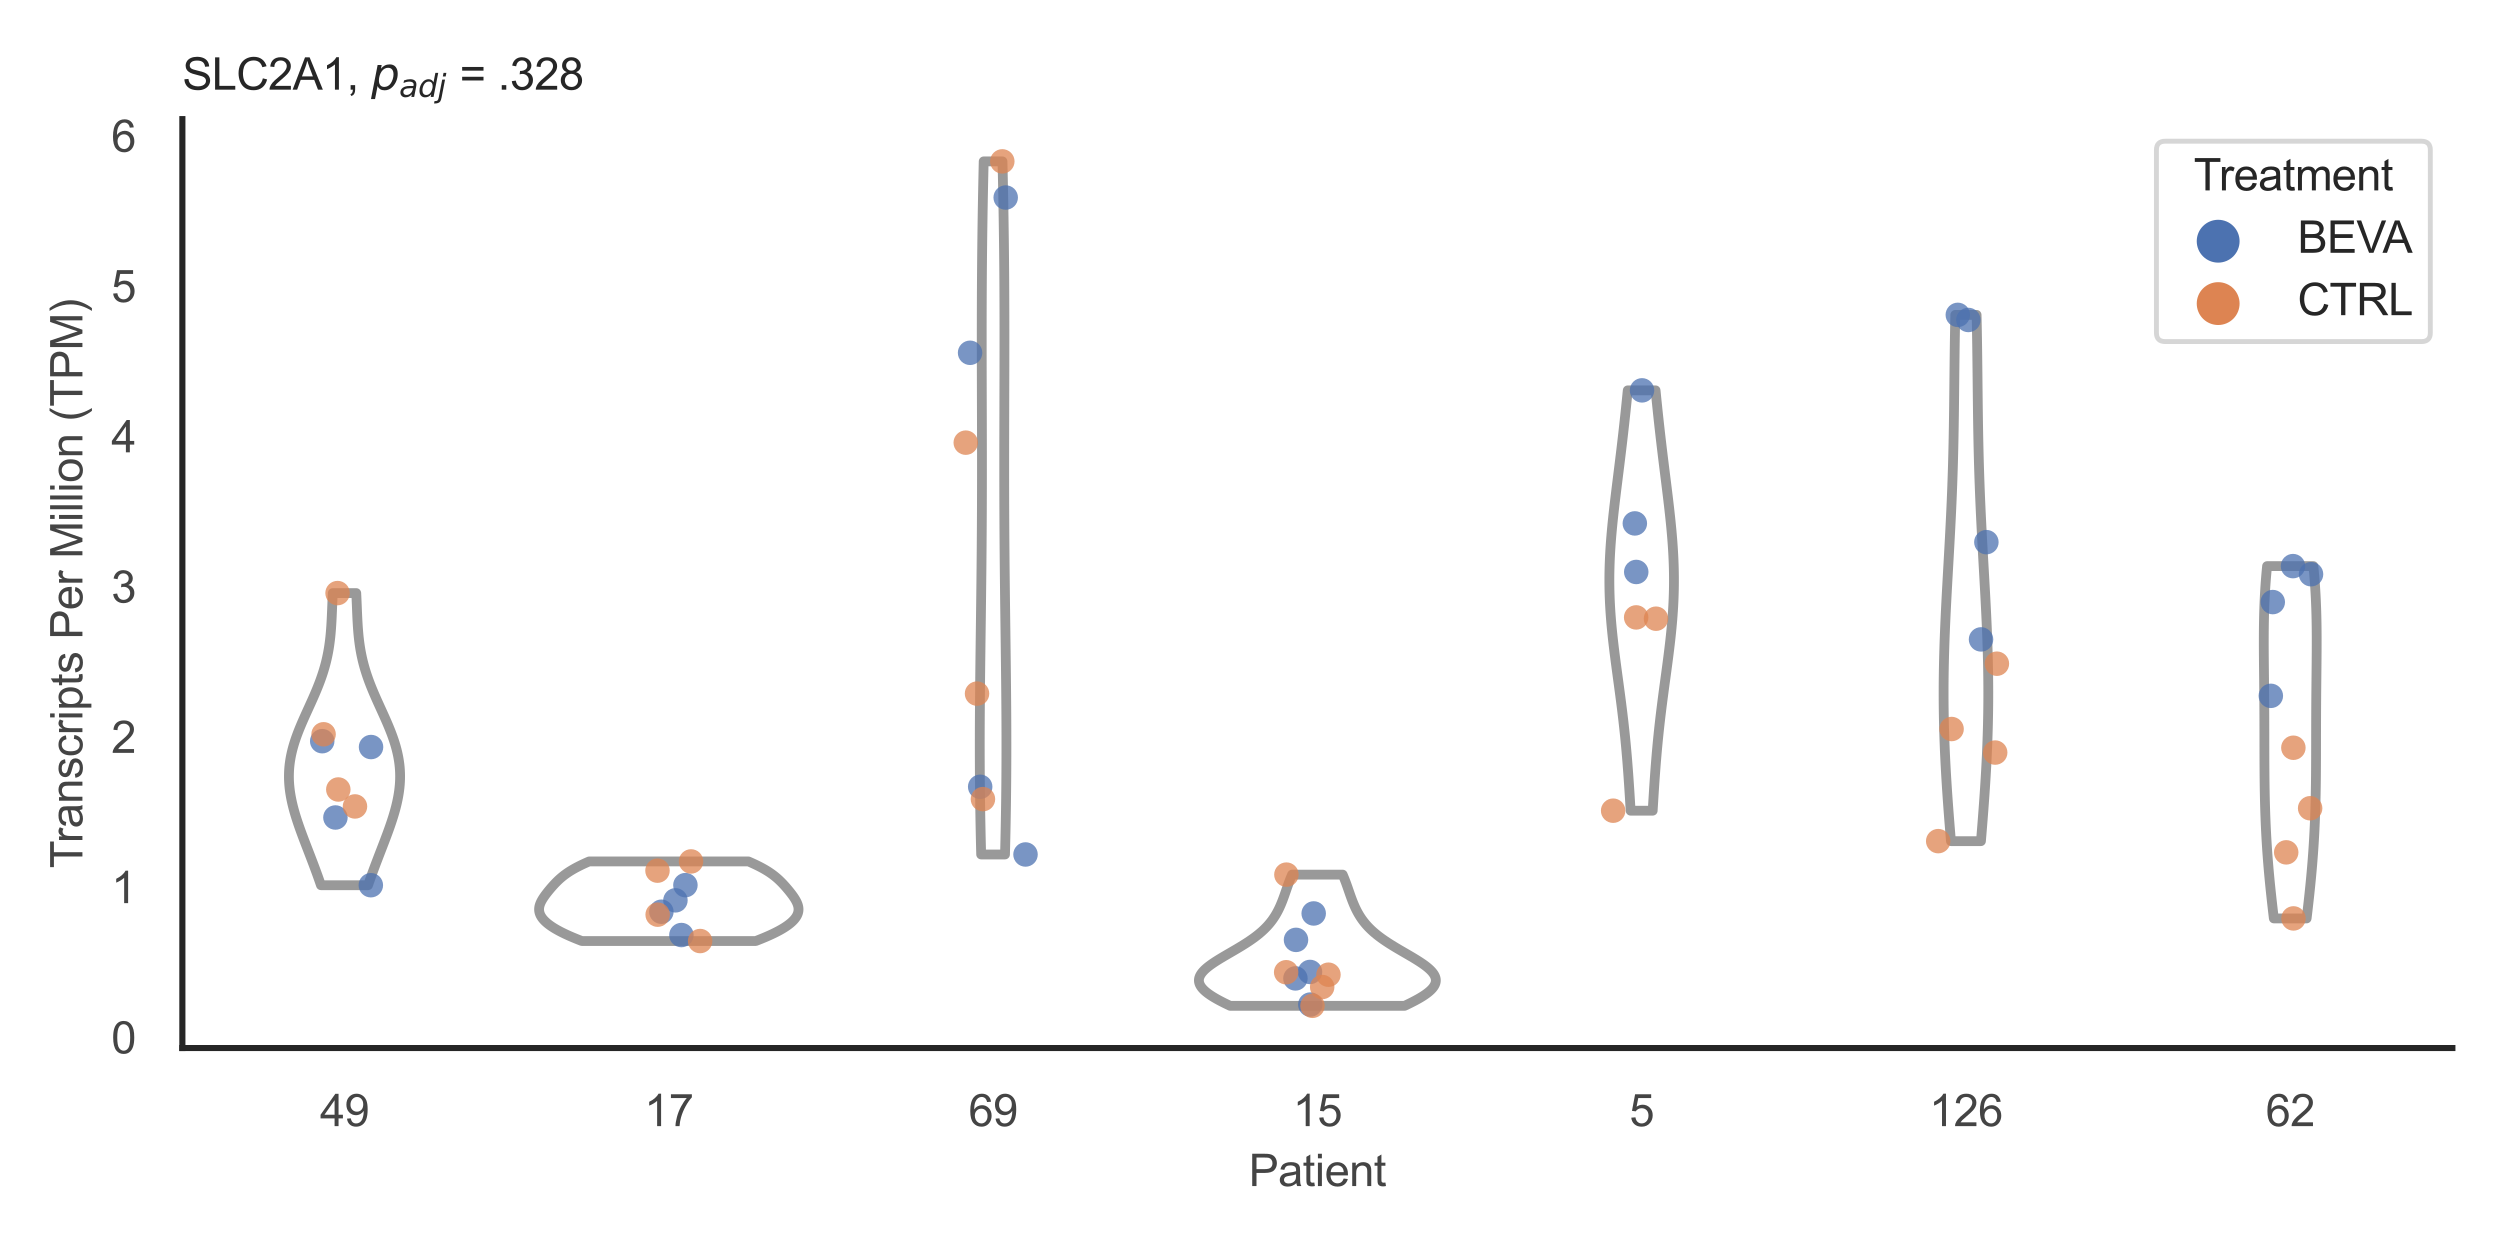<?xml version="1.0" encoding="utf-8" standalone="no"?>
<!DOCTYPE svg PUBLIC "-//W3C//DTD SVG 1.1//EN"
  "http://www.w3.org/Graphics/SVG/1.1/DTD/svg11.dtd">
<svg xmlns:xlink="http://www.w3.org/1999/xlink" width="510.236pt" height="255.118pt" viewBox="0 0 510.236 255.118" xmlns="http://www.w3.org/2000/svg" version="1.1">
 <defs>
  <style type="text/css">*{stroke-linejoin: round; stroke-linecap: butt}</style>
 </defs>
 <g id="figure_1">
  <g id="patch_1">
   <path d="M 0 255.118 
L 510.236 255.118 
L 510.236 0 
L 0 0 
z
" style="fill: #ffffff"/>
  </g>
  <g id="axes_1">
   <g id="patch_2">
    <path d="M 37.22 213.898 
L 500.516 213.898 
L 500.516 24.32 
L 37.22 24.32 
z
" style="fill: #ffffff"/>
   </g>
   <g id="matplotlib.axis_1">
    <g id="xtick_1">
     <g id="text_1">
      <!-- 49 -->
      <g style="fill: #444444" transform="translate(65.308 229.84)scale(0.09 -0.09)">
       <defs>
        <path id="ArialMT-34" d="M 2069 0 
L 2069 1097 
L 81 1097 
L 81 1613 
L 2172 4581 
L 2631 4581 
L 2631 1613 
L 3250 1613 
L 3250 1097 
L 2631 1097 
L 2631 0 
L 2069 0 
z
M 2069 1613 
L 2069 3678 
L 634 1613 
L 2069 1613 
z
" transform="scale(0.016)"/>
        <path id="ArialMT-39" d="M 350 1059 
L 891 1109 
Q 959 728 1153 556 
Q 1347 384 1650 384 
Q 1909 384 2104 503 
Q 2300 622 2425 820 
Q 2550 1019 2634 1356 
Q 2719 1694 2719 2044 
Q 2719 2081 2716 2156 
Q 2547 1888 2255 1720 
Q 1963 1553 1622 1553 
Q 1053 1553 659 1965 
Q 266 2378 266 3053 
Q 266 3750 677 4175 
Q 1088 4600 1706 4600 
Q 2153 4600 2523 4359 
Q 2894 4119 3086 3673 
Q 3278 3228 3278 2384 
Q 3278 1506 3087 986 
Q 2897 466 2520 194 
Q 2144 -78 1638 -78 
Q 1100 -78 759 220 
Q 419 519 350 1059 
z
M 2653 3081 
Q 2653 3566 2395 3850 
Q 2138 4134 1775 4134 
Q 1400 4134 1122 3828 
Q 844 3522 844 3034 
Q 844 2597 1108 2323 
Q 1372 2050 1759 2050 
Q 2150 2050 2401 2323 
Q 2653 2597 2653 3081 
z
" transform="scale(0.016)"/>
       </defs>
       <use xlink:href="#ArialMT-34"/>
       <use xlink:href="#ArialMT-39" x="55.615"/>
      </g>
     </g>
    </g>
    <g id="xtick_2">
     <g id="text_2">
      <!-- 17 -->
      <g style="fill: #444444" transform="translate(131.493 229.84)scale(0.09 -0.09)">
       <defs>
        <path id="ArialMT-31" d="M 2384 0 
L 1822 0 
L 1822 3584 
Q 1619 3391 1289 3197 
Q 959 3003 697 2906 
L 697 3450 
Q 1169 3672 1522 3987 
Q 1875 4303 2022 4600 
L 2384 4600 
L 2384 0 
z
" transform="scale(0.016)"/>
        <path id="ArialMT-37" d="M 303 3981 
L 303 4522 
L 3269 4522 
L 3269 4084 
Q 2831 3619 2401 2847 
Q 1972 2075 1738 1259 
Q 1569 684 1522 0 
L 944 0 
Q 953 541 1156 1306 
Q 1359 2072 1739 2783 
Q 2119 3494 2547 3981 
L 303 3981 
z
" transform="scale(0.016)"/>
       </defs>
       <use xlink:href="#ArialMT-31"/>
       <use xlink:href="#ArialMT-37" x="55.615"/>
      </g>
     </g>
    </g>
    <g id="xtick_3">
     <g id="text_3">
      <!-- 69 -->
      <g style="fill: #444444" transform="translate(197.678 229.84)scale(0.09 -0.09)">
       <defs>
        <path id="ArialMT-36" d="M 3184 3459 
L 2625 3416 
Q 2550 3747 2413 3897 
Q 2184 4138 1850 4138 
Q 1581 4138 1378 3988 
Q 1113 3794 959 3422 
Q 806 3050 800 2363 
Q 1003 2672 1297 2822 
Q 1591 2972 1913 2972 
Q 2475 2972 2870 2558 
Q 3266 2144 3266 1488 
Q 3266 1056 3080 686 
Q 2894 316 2569 119 
Q 2244 -78 1831 -78 
Q 1128 -78 684 439 
Q 241 956 241 2144 
Q 241 3472 731 4075 
Q 1159 4600 1884 4600 
Q 2425 4600 2770 4297 
Q 3116 3994 3184 3459 
z
M 888 1484 
Q 888 1194 1011 928 
Q 1134 663 1356 523 
Q 1578 384 1822 384 
Q 2178 384 2434 671 
Q 2691 959 2691 1453 
Q 2691 1928 2437 2201 
Q 2184 2475 1800 2475 
Q 1419 2475 1153 2201 
Q 888 1928 888 1484 
z
" transform="scale(0.016)"/>
       </defs>
       <use xlink:href="#ArialMT-36"/>
       <use xlink:href="#ArialMT-39" x="55.615"/>
      </g>
     </g>
    </g>
    <g id="xtick_4">
     <g id="text_4">
      <!-- 15 -->
      <g style="fill: #444444" transform="translate(263.863 229.84)scale(0.09 -0.09)">
       <defs>
        <path id="ArialMT-35" d="M 266 1200 
L 856 1250 
Q 922 819 1161 601 
Q 1400 384 1738 384 
Q 2144 384 2425 690 
Q 2706 997 2706 1503 
Q 2706 1984 2436 2262 
Q 2166 2541 1728 2541 
Q 1456 2541 1237 2417 
Q 1019 2294 894 2097 
L 366 2166 
L 809 4519 
L 3088 4519 
L 3088 3981 
L 1259 3981 
L 1013 2750 
Q 1425 3038 1878 3038 
Q 2478 3038 2890 2622 
Q 3303 2206 3303 1553 
Q 3303 931 2941 478 
Q 2500 -78 1738 -78 
Q 1113 -78 717 272 
Q 322 622 266 1200 
z
" transform="scale(0.016)"/>
       </defs>
       <use xlink:href="#ArialMT-31"/>
       <use xlink:href="#ArialMT-35" x="55.615"/>
      </g>
     </g>
    </g>
    <g id="xtick_5">
     <g id="text_5">
      <!-- 5 -->
      <g style="fill: #444444" transform="translate(332.551 229.84)scale(0.09 -0.09)">
       <use xlink:href="#ArialMT-35"/>
      </g>
     </g>
    </g>
    <g id="xtick_6">
     <g id="text_6">
      <!-- 126 -->
      <g style="fill: #444444" transform="translate(393.731 229.84)scale(0.09 -0.09)">
       <defs>
        <path id="ArialMT-32" d="M 3222 541 
L 3222 0 
L 194 0 
Q 188 203 259 391 
Q 375 700 629 1000 
Q 884 1300 1366 1694 
Q 2113 2306 2375 2664 
Q 2638 3022 2638 3341 
Q 2638 3675 2398 3904 
Q 2159 4134 1775 4134 
Q 1369 4134 1125 3890 
Q 881 3647 878 3216 
L 300 3275 
Q 359 3922 746 4261 
Q 1134 4600 1788 4600 
Q 2447 4600 2831 4234 
Q 3216 3869 3216 3328 
Q 3216 3053 3103 2787 
Q 2991 2522 2730 2228 
Q 2469 1934 1863 1422 
Q 1356 997 1212 845 
Q 1069 694 975 541 
L 3222 541 
z
" transform="scale(0.016)"/>
       </defs>
       <use xlink:href="#ArialMT-31"/>
       <use xlink:href="#ArialMT-32" x="55.615"/>
       <use xlink:href="#ArialMT-36" x="111.23"/>
      </g>
     </g>
    </g>
    <g id="xtick_7">
     <g id="text_7">
      <!-- 62 -->
      <g style="fill: #444444" transform="translate(462.419 229.84)scale(0.09 -0.09)">
       <use xlink:href="#ArialMT-36"/>
       <use xlink:href="#ArialMT-32" x="55.615"/>
      </g>
     </g>
    </g>
    <g id="text_8">
     <!-- Patient -->
     <g style="fill: #444444" transform="translate(254.859 242.071)scale(0.09 -0.09)">
      <defs>
       <path id="ArialMT-50" d="M 494 0 
L 494 4581 
L 2222 4581 
Q 2678 4581 2919 4538 
Q 3256 4481 3484 4323 
Q 3713 4166 3852 3881 
Q 3991 3597 3991 3256 
Q 3991 2672 3619 2267 
Q 3247 1863 2275 1863 
L 1100 1863 
L 1100 0 
L 494 0 
z
M 1100 2403 
L 2284 2403 
Q 2872 2403 3119 2622 
Q 3366 2841 3366 3238 
Q 3366 3525 3220 3729 
Q 3075 3934 2838 4000 
Q 2684 4041 2272 4041 
L 1100 4041 
L 1100 2403 
z
" transform="scale(0.016)"/>
       <path id="ArialMT-61" d="M 2588 409 
Q 2275 144 1986 34 
Q 1697 -75 1366 -75 
Q 819 -75 525 192 
Q 231 459 231 875 
Q 231 1119 342 1320 
Q 453 1522 633 1644 
Q 813 1766 1038 1828 
Q 1203 1872 1538 1913 
Q 2219 1994 2541 2106 
Q 2544 2222 2544 2253 
Q 2544 2597 2384 2738 
Q 2169 2928 1744 2928 
Q 1347 2928 1158 2789 
Q 969 2650 878 2297 
L 328 2372 
Q 403 2725 575 2942 
Q 747 3159 1072 3276 
Q 1397 3394 1825 3394 
Q 2250 3394 2515 3294 
Q 2781 3194 2906 3042 
Q 3031 2891 3081 2659 
Q 3109 2516 3109 2141 
L 3109 1391 
Q 3109 606 3145 398 
Q 3181 191 3288 0 
L 2700 0 
Q 2613 175 2588 409 
z
M 2541 1666 
Q 2234 1541 1622 1453 
Q 1275 1403 1131 1340 
Q 988 1278 909 1158 
Q 831 1038 831 891 
Q 831 666 1001 516 
Q 1172 366 1500 366 
Q 1825 366 2078 508 
Q 2331 650 2450 897 
Q 2541 1088 2541 1459 
L 2541 1666 
z
" transform="scale(0.016)"/>
       <path id="ArialMT-74" d="M 1650 503 
L 1731 6 
Q 1494 -44 1306 -44 
Q 1000 -44 831 53 
Q 663 150 594 308 
Q 525 466 525 972 
L 525 2881 
L 113 2881 
L 113 3319 
L 525 3319 
L 525 4141 
L 1084 4478 
L 1084 3319 
L 1650 3319 
L 1650 2881 
L 1084 2881 
L 1084 941 
Q 1084 700 1114 631 
Q 1144 563 1211 522 
Q 1278 481 1403 481 
Q 1497 481 1650 503 
z
" transform="scale(0.016)"/>
       <path id="ArialMT-69" d="M 425 3934 
L 425 4581 
L 988 4581 
L 988 3934 
L 425 3934 
z
M 425 0 
L 425 3319 
L 988 3319 
L 988 0 
L 425 0 
z
" transform="scale(0.016)"/>
       <path id="ArialMT-65" d="M 2694 1069 
L 3275 997 
Q 3138 488 2766 206 
Q 2394 -75 1816 -75 
Q 1088 -75 661 373 
Q 234 822 234 1631 
Q 234 2469 665 2931 
Q 1097 3394 1784 3394 
Q 2450 3394 2872 2941 
Q 3294 2488 3294 1666 
Q 3294 1616 3291 1516 
L 816 1516 
Q 847 969 1125 678 
Q 1403 388 1819 388 
Q 2128 388 2347 550 
Q 2566 713 2694 1069 
z
M 847 1978 
L 2700 1978 
Q 2663 2397 2488 2606 
Q 2219 2931 1791 2931 
Q 1403 2931 1139 2672 
Q 875 2413 847 1978 
z
" transform="scale(0.016)"/>
       <path id="ArialMT-6e" d="M 422 0 
L 422 3319 
L 928 3319 
L 928 2847 
Q 1294 3394 1984 3394 
Q 2284 3394 2536 3286 
Q 2788 3178 2913 3003 
Q 3038 2828 3088 2588 
Q 3119 2431 3119 2041 
L 3119 0 
L 2556 0 
L 2556 2019 
Q 2556 2363 2490 2533 
Q 2425 2703 2258 2804 
Q 2091 2906 1866 2906 
Q 1506 2906 1245 2678 
Q 984 2450 984 1813 
L 984 0 
L 422 0 
z
" transform="scale(0.016)"/>
      </defs>
      <use xlink:href="#ArialMT-50"/>
      <use xlink:href="#ArialMT-61" x="66.699"/>
      <use xlink:href="#ArialMT-74" x="122.314"/>
      <use xlink:href="#ArialMT-69" x="150.098"/>
      <use xlink:href="#ArialMT-65" x="172.314"/>
      <use xlink:href="#ArialMT-6e" x="227.93"/>
      <use xlink:href="#ArialMT-74" x="283.545"/>
     </g>
    </g>
   </g>
   <g id="matplotlib.axis_2">
    <g id="ytick_1">
     <g id="text_9">
      <!-- 0 -->
      <g style="fill: #444444" transform="translate(22.715 214.993)scale(0.09 -0.09)">
       <defs>
        <path id="ArialMT-30" d="M 266 2259 
Q 266 3072 433 3567 
Q 600 4063 929 4331 
Q 1259 4600 1759 4600 
Q 2128 4600 2406 4451 
Q 2684 4303 2865 4023 
Q 3047 3744 3150 3342 
Q 3253 2941 3253 2259 
Q 3253 1453 3087 958 
Q 2922 463 2592 192 
Q 2263 -78 1759 -78 
Q 1097 -78 719 397 
Q 266 969 266 2259 
z
M 844 2259 
Q 844 1131 1108 757 
Q 1372 384 1759 384 
Q 2147 384 2411 759 
Q 2675 1134 2675 2259 
Q 2675 3391 2411 3762 
Q 2147 4134 1753 4134 
Q 1366 4134 1134 3806 
Q 844 3388 844 2259 
z
" transform="scale(0.016)"/>
       </defs>
       <use xlink:href="#ArialMT-30"/>
      </g>
     </g>
    </g>
    <g id="ytick_2">
     <g id="text_10">
      <!-- 1 -->
      <g style="fill: #444444" transform="translate(22.715 184.324)scale(0.09 -0.09)">
       <use xlink:href="#ArialMT-31"/>
      </g>
     </g>
    </g>
    <g id="ytick_3">
     <g id="text_11">
      <!-- 2 -->
      <g style="fill: #444444" transform="translate(22.715 153.654)scale(0.09 -0.09)">
       <use xlink:href="#ArialMT-32"/>
      </g>
     </g>
    </g>
    <g id="ytick_4">
     <g id="text_12">
      <!-- 3 -->
      <g style="fill: #444444" transform="translate(22.715 122.984)scale(0.09 -0.09)">
       <defs>
        <path id="ArialMT-33" d="M 269 1209 
L 831 1284 
Q 928 806 1161 595 
Q 1394 384 1728 384 
Q 2125 384 2398 659 
Q 2672 934 2672 1341 
Q 2672 1728 2419 1979 
Q 2166 2231 1775 2231 
Q 1616 2231 1378 2169 
L 1441 2663 
Q 1497 2656 1531 2656 
Q 1891 2656 2178 2843 
Q 2466 3031 2466 3422 
Q 2466 3731 2256 3934 
Q 2047 4138 1716 4138 
Q 1388 4138 1169 3931 
Q 950 3725 888 3313 
L 325 3413 
Q 428 3978 793 4289 
Q 1159 4600 1703 4600 
Q 2078 4600 2393 4439 
Q 2709 4278 2876 4000 
Q 3044 3722 3044 3409 
Q 3044 3113 2884 2869 
Q 2725 2625 2413 2481 
Q 2819 2388 3044 2092 
Q 3269 1797 3269 1353 
Q 3269 753 2831 336 
Q 2394 -81 1725 -81 
Q 1122 -81 723 278 
Q 325 638 269 1209 
z
" transform="scale(0.016)"/>
       </defs>
       <use xlink:href="#ArialMT-33"/>
      </g>
     </g>
    </g>
    <g id="ytick_5">
     <g id="text_13">
      <!-- 4 -->
      <g style="fill: #444444" transform="translate(22.715 92.315)scale(0.09 -0.09)">
       <use xlink:href="#ArialMT-34"/>
      </g>
     </g>
    </g>
    <g id="ytick_6">
     <g id="text_14">
      <!-- 5 -->
      <g style="fill: #444444" transform="translate(22.715 61.645)scale(0.09 -0.09)">
       <use xlink:href="#ArialMT-35"/>
      </g>
     </g>
    </g>
    <g id="ytick_7">
     <g id="text_15">
      <!-- 6 -->
      <g style="fill: #444444" transform="translate(22.715 30.975)scale(0.09 -0.09)">
       <use xlink:href="#ArialMT-36"/>
      </g>
     </g>
    </g>
    <g id="text_16">
     <!-- Transcripts Per Million (TPM) -->
     <g style="fill: #444444" transform="translate(16.821 177.194)rotate(-90)scale(0.09 -0.09)">
      <defs>
       <path id="ArialMT-54" d="M 1659 0 
L 1659 4041 
L 150 4041 
L 150 4581 
L 3781 4581 
L 3781 4041 
L 2266 4041 
L 2266 0 
L 1659 0 
z
" transform="scale(0.016)"/>
       <path id="ArialMT-72" d="M 416 0 
L 416 3319 
L 922 3319 
L 922 2816 
Q 1116 3169 1280 3281 
Q 1444 3394 1641 3394 
Q 1925 3394 2219 3213 
L 2025 2691 
Q 1819 2813 1613 2813 
Q 1428 2813 1281 2702 
Q 1134 2591 1072 2394 
Q 978 2094 978 1738 
L 978 0 
L 416 0 
z
" transform="scale(0.016)"/>
       <path id="ArialMT-73" d="M 197 991 
L 753 1078 
Q 800 744 1014 566 
Q 1228 388 1613 388 
Q 2000 388 2187 545 
Q 2375 703 2375 916 
Q 2375 1106 2209 1216 
Q 2094 1291 1634 1406 
Q 1016 1563 777 1677 
Q 538 1791 414 1992 
Q 291 2194 291 2438 
Q 291 2659 392 2848 
Q 494 3038 669 3163 
Q 800 3259 1026 3326 
Q 1253 3394 1513 3394 
Q 1903 3394 2198 3281 
Q 2494 3169 2634 2976 
Q 2775 2784 2828 2463 
L 2278 2388 
Q 2241 2644 2061 2787 
Q 1881 2931 1553 2931 
Q 1166 2931 1000 2803 
Q 834 2675 834 2503 
Q 834 2394 903 2306 
Q 972 2216 1119 2156 
Q 1203 2125 1616 2013 
Q 2213 1853 2448 1751 
Q 2684 1650 2818 1456 
Q 2953 1263 2953 975 
Q 2953 694 2789 445 
Q 2625 197 2315 61 
Q 2006 -75 1616 -75 
Q 969 -75 630 194 
Q 291 463 197 991 
z
" transform="scale(0.016)"/>
       <path id="ArialMT-63" d="M 2588 1216 
L 3141 1144 
Q 3050 572 2676 248 
Q 2303 -75 1759 -75 
Q 1078 -75 664 370 
Q 250 816 250 1647 
Q 250 2184 428 2587 
Q 606 2991 970 3192 
Q 1334 3394 1763 3394 
Q 2303 3394 2647 3120 
Q 2991 2847 3088 2344 
L 2541 2259 
Q 2463 2594 2264 2762 
Q 2066 2931 1784 2931 
Q 1359 2931 1093 2626 
Q 828 2322 828 1663 
Q 828 994 1084 691 
Q 1341 388 1753 388 
Q 2084 388 2306 591 
Q 2528 794 2588 1216 
z
" transform="scale(0.016)"/>
       <path id="ArialMT-70" d="M 422 -1272 
L 422 3319 
L 934 3319 
L 934 2888 
Q 1116 3141 1344 3267 
Q 1572 3394 1897 3394 
Q 2322 3394 2647 3175 
Q 2972 2956 3137 2557 
Q 3303 2159 3303 1684 
Q 3303 1175 3120 767 
Q 2938 359 2589 142 
Q 2241 -75 1856 -75 
Q 1575 -75 1351 44 
Q 1128 163 984 344 
L 984 -1272 
L 422 -1272 
z
M 931 1641 
Q 931 1000 1190 694 
Q 1450 388 1819 388 
Q 2194 388 2461 705 
Q 2728 1022 2728 1688 
Q 2728 2322 2467 2637 
Q 2206 2953 1844 2953 
Q 1484 2953 1207 2617 
Q 931 2281 931 1641 
z
" transform="scale(0.016)"/>
       <path id="ArialMT-20" transform="scale(0.016)"/>
       <path id="ArialMT-4d" d="M 475 0 
L 475 4581 
L 1388 4581 
L 2472 1338 
Q 2622 884 2691 659 
Q 2769 909 2934 1394 
L 4031 4581 
L 4847 4581 
L 4847 0 
L 4263 0 
L 4263 3834 
L 2931 0 
L 2384 0 
L 1059 3900 
L 1059 0 
L 475 0 
z
" transform="scale(0.016)"/>
       <path id="ArialMT-6c" d="M 409 0 
L 409 4581 
L 972 4581 
L 972 0 
L 409 0 
z
" transform="scale(0.016)"/>
       <path id="ArialMT-6f" d="M 213 1659 
Q 213 2581 725 3025 
Q 1153 3394 1769 3394 
Q 2453 3394 2887 2945 
Q 3322 2497 3322 1706 
Q 3322 1066 3130 698 
Q 2938 331 2570 128 
Q 2203 -75 1769 -75 
Q 1072 -75 642 372 
Q 213 819 213 1659 
z
M 791 1659 
Q 791 1022 1069 705 
Q 1347 388 1769 388 
Q 2188 388 2466 706 
Q 2744 1025 2744 1678 
Q 2744 2294 2464 2611 
Q 2184 2928 1769 2928 
Q 1347 2928 1069 2612 
Q 791 2297 791 1659 
z
" transform="scale(0.016)"/>
       <path id="ArialMT-28" d="M 1497 -1347 
Q 1031 -759 709 28 
Q 388 816 388 1659 
Q 388 2403 628 3084 
Q 909 3875 1497 4659 
L 1900 4659 
Q 1522 4009 1400 3731 
Q 1209 3300 1100 2831 
Q 966 2247 966 1656 
Q 966 153 1900 -1347 
L 1497 -1347 
z
" transform="scale(0.016)"/>
       <path id="ArialMT-29" d="M 791 -1347 
L 388 -1347 
Q 1322 153 1322 1656 
Q 1322 2244 1188 2822 
Q 1081 3291 891 3722 
Q 769 4003 388 4659 
L 791 4659 
Q 1378 3875 1659 3084 
Q 1900 2403 1900 1659 
Q 1900 816 1576 28 
Q 1253 -759 791 -1347 
z
" transform="scale(0.016)"/>
      </defs>
      <use xlink:href="#ArialMT-54"/>
      <use xlink:href="#ArialMT-72" x="57.334"/>
      <use xlink:href="#ArialMT-61" x="90.635"/>
      <use xlink:href="#ArialMT-6e" x="146.25"/>
      <use xlink:href="#ArialMT-73" x="201.865"/>
      <use xlink:href="#ArialMT-63" x="251.865"/>
      <use xlink:href="#ArialMT-72" x="301.865"/>
      <use xlink:href="#ArialMT-69" x="335.166"/>
      <use xlink:href="#ArialMT-70" x="357.383"/>
      <use xlink:href="#ArialMT-74" x="412.998"/>
      <use xlink:href="#ArialMT-73" x="440.781"/>
      <use xlink:href="#ArialMT-20" x="490.781"/>
      <use xlink:href="#ArialMT-50" x="518.564"/>
      <use xlink:href="#ArialMT-65" x="585.264"/>
      <use xlink:href="#ArialMT-72" x="640.879"/>
      <use xlink:href="#ArialMT-20" x="674.18"/>
      <use xlink:href="#ArialMT-4d" x="701.963"/>
      <use xlink:href="#ArialMT-69" x="785.264"/>
      <use xlink:href="#ArialMT-6c" x="807.48"/>
      <use xlink:href="#ArialMT-6c" x="829.697"/>
      <use xlink:href="#ArialMT-69" x="851.914"/>
      <use xlink:href="#ArialMT-6f" x="874.131"/>
      <use xlink:href="#ArialMT-6e" x="929.746"/>
      <use xlink:href="#ArialMT-20" x="985.361"/>
      <use xlink:href="#ArialMT-28" x="1013.145"/>
      <use xlink:href="#ArialMT-54" x="1046.445"/>
      <use xlink:href="#ArialMT-50" x="1107.529"/>
      <use xlink:href="#ArialMT-4d" x="1174.229"/>
      <use xlink:href="#ArialMT-29" x="1257.529"/>
     </g>
    </g>
   </g>
   <g id="PolyCollection_1">
    <defs>
     <path id="maa4b7268d4" d="M 75.12 -74.453 
L 65.505 -74.453 
L 65.298 -75.055 
L 65.087 -75.657 
L 64.873 -76.26 
L 64.655 -76.862 
L 64.434 -77.464 
L 64.21 -78.066 
L 63.984 -78.669 
L 63.755 -79.271 
L 63.525 -79.873 
L 63.294 -80.475 
L 63.061 -81.078 
L 62.829 -81.68 
L 62.596 -82.282 
L 62.364 -82.884 
L 62.134 -83.486 
L 61.905 -84.089 
L 61.679 -84.691 
L 61.457 -85.293 
L 61.239 -85.895 
L 61.026 -86.498 
L 60.819 -87.1 
L 60.619 -87.702 
L 60.426 -88.304 
L 60.242 -88.906 
L 60.067 -89.509 
L 59.901 -90.111 
L 59.747 -90.713 
L 59.605 -91.315 
L 59.475 -91.918 
L 59.358 -92.52 
L 59.255 -93.122 
L 59.167 -93.724 
L 59.094 -94.326 
L 59.037 -94.929 
L 58.996 -95.531 
L 58.972 -96.133 
L 58.965 -96.735 
L 58.976 -97.338 
L 59.004 -97.94 
L 59.049 -98.542 
L 59.112 -99.144 
L 59.193 -99.747 
L 59.291 -100.349 
L 59.406 -100.951 
L 59.538 -101.553 
L 59.686 -102.155 
L 59.849 -102.758 
L 60.027 -103.36 
L 60.22 -103.962 
L 60.425 -104.564 
L 60.643 -105.167 
L 60.872 -105.769 
L 61.111 -106.371 
L 61.359 -106.973 
L 61.615 -107.575 
L 61.877 -108.178 
L 62.144 -108.78 
L 62.415 -109.382 
L 62.689 -109.984 
L 62.963 -110.587 
L 63.237 -111.189 
L 63.51 -111.791 
L 63.78 -112.393 
L 64.046 -112.995 
L 64.307 -113.598 
L 64.562 -114.2 
L 64.809 -114.802 
L 65.048 -115.404 
L 65.278 -116.007 
L 65.498 -116.609 
L 65.708 -117.211 
L 65.907 -117.813 
L 66.094 -118.416 
L 66.27 -119.018 
L 66.434 -119.62 
L 66.587 -120.222 
L 66.727 -120.824 
L 66.856 -121.427 
L 66.974 -122.029 
L 67.081 -122.631 
L 67.177 -123.233 
L 67.263 -123.836 
L 67.34 -124.438 
L 67.409 -125.04 
L 67.469 -125.642 
L 67.522 -126.244 
L 67.569 -126.847 
L 67.61 -127.449 
L 67.646 -128.051 
L 67.679 -128.653 
L 67.708 -129.256 
L 67.735 -129.858 
L 67.761 -130.46 
L 67.785 -131.062 
L 67.81 -131.665 
L 67.834 -132.267 
L 67.86 -132.869 
L 67.888 -133.471 
L 67.917 -134.073 
L 72.708 -134.073 
L 72.708 -134.073 
L 72.738 -133.471 
L 72.765 -132.869 
L 72.791 -132.267 
L 72.816 -131.665 
L 72.84 -131.062 
L 72.865 -130.46 
L 72.89 -129.858 
L 72.917 -129.256 
L 72.946 -128.653 
L 72.979 -128.051 
L 73.015 -127.449 
L 73.056 -126.847 
L 73.103 -126.244 
L 73.156 -125.642 
L 73.216 -125.04 
L 73.285 -124.438 
L 73.362 -123.836 
L 73.448 -123.233 
L 73.544 -122.631 
L 73.651 -122.029 
L 73.769 -121.427 
L 73.898 -120.824 
L 74.039 -120.222 
L 74.191 -119.62 
L 74.355 -119.018 
L 74.531 -118.416 
L 74.719 -117.813 
L 74.917 -117.211 
L 75.127 -116.609 
L 75.347 -116.007 
L 75.577 -115.404 
L 75.816 -114.802 
L 76.064 -114.2 
L 76.318 -113.598 
L 76.579 -112.995 
L 76.845 -112.393 
L 77.115 -111.791 
L 77.388 -111.189 
L 77.662 -110.587 
L 77.937 -109.984 
L 78.21 -109.382 
L 78.481 -108.78 
L 78.748 -108.178 
L 79.01 -107.575 
L 79.266 -106.973 
L 79.514 -106.371 
L 79.753 -105.769 
L 79.982 -105.167 
L 80.2 -104.564 
L 80.406 -103.962 
L 80.598 -103.36 
L 80.776 -102.758 
L 80.94 -102.155 
L 81.088 -101.553 
L 81.219 -100.951 
L 81.334 -100.349 
L 81.432 -99.747 
L 81.513 -99.144 
L 81.576 -98.542 
L 81.622 -97.94 
L 81.649 -97.338 
L 81.66 -96.735 
L 81.653 -96.133 
L 81.629 -95.531 
L 81.588 -94.929 
L 81.531 -94.326 
L 81.458 -93.724 
L 81.37 -93.122 
L 81.267 -92.52 
L 81.15 -91.918 
L 81.02 -91.315 
L 80.878 -90.713 
L 80.724 -90.111 
L 80.559 -89.509 
L 80.383 -88.906 
L 80.199 -88.304 
L 80.006 -87.702 
L 79.806 -87.1 
L 79.599 -86.498 
L 79.386 -85.895 
L 79.168 -85.293 
L 78.946 -84.691 
L 78.72 -84.089 
L 78.492 -83.486 
L 78.261 -82.884 
L 78.029 -82.282 
L 77.797 -81.68 
L 77.564 -81.078 
L 77.331 -80.475 
L 77.1 -79.873 
L 76.87 -79.271 
L 76.641 -78.669 
L 76.415 -78.066 
L 76.191 -77.464 
L 75.97 -76.862 
L 75.753 -76.26 
L 75.538 -75.657 
L 75.327 -75.055 
L 75.12 -74.453 
z
" style="stroke: #999999; stroke-width: 2"/>
    </defs>
    <g clip-path="url(#pb46e523bd6)">
     <use xlink:href="#maa4b7268d4" x="0" y="255.118" style="fill: #ffffff; stroke: #999999; stroke-width: 2"/>
    </g>
   </g>
   <g id="PolyCollection_2">
    <defs>
     <path id="me2255c2121" d="M 154.235 -63.057 
L 118.761 -63.057 
L 118.339 -63.221 
L 117.925 -63.385 
L 117.519 -63.549 
L 117.121 -63.713 
L 116.732 -63.877 
L 116.352 -64.041 
L 115.982 -64.205 
L 115.622 -64.37 
L 115.272 -64.534 
L 114.933 -64.698 
L 114.603 -64.862 
L 114.285 -65.026 
L 113.978 -65.19 
L 113.681 -65.354 
L 113.396 -65.518 
L 113.122 -65.682 
L 112.86 -65.846 
L 112.609 -66.011 
L 112.369 -66.175 
L 112.141 -66.339 
L 111.925 -66.503 
L 111.72 -66.667 
L 111.527 -66.831 
L 111.346 -66.995 
L 111.176 -67.159 
L 111.018 -67.323 
L 110.872 -67.487 
L 110.738 -67.652 
L 110.616 -67.816 
L 110.505 -67.98 
L 110.406 -68.144 
L 110.319 -68.308 
L 110.243 -68.472 
L 110.179 -68.636 
L 110.126 -68.8 
L 110.084 -68.964 
L 110.053 -69.129 
L 110.033 -69.293 
L 110.024 -69.457 
L 110.025 -69.621 
L 110.036 -69.785 
L 110.056 -69.949 
L 110.087 -70.113 
L 110.126 -70.277 
L 110.174 -70.441 
L 110.23 -70.605 
L 110.294 -70.77 
L 110.365 -70.934 
L 110.444 -71.098 
L 110.529 -71.262 
L 110.62 -71.426 
L 110.716 -71.59 
L 110.818 -71.754 
L 110.924 -71.918 
L 111.035 -72.082 
L 111.15 -72.247 
L 111.268 -72.411 
L 111.39 -72.575 
L 111.514 -72.739 
L 111.641 -72.903 
L 111.771 -73.067 
L 111.902 -73.231 
L 112.036 -73.395 
L 112.172 -73.559 
L 112.31 -73.723 
L 112.45 -73.888 
L 112.592 -74.052 
L 112.737 -74.216 
L 112.884 -74.38 
L 113.033 -74.544 
L 113.186 -74.708 
L 113.341 -74.872 
L 113.501 -75.036 
L 113.664 -75.2 
L 113.832 -75.364 
L 114.005 -75.529 
L 114.183 -75.693 
L 114.367 -75.857 
L 114.558 -76.021 
L 114.755 -76.185 
L 114.959 -76.349 
L 115.171 -76.513 
L 115.392 -76.677 
L 115.621 -76.841 
L 115.859 -77.006 
L 116.106 -77.17 
L 116.363 -77.334 
L 116.63 -77.498 
L 116.908 -77.662 
L 117.195 -77.826 
L 117.493 -77.99 
L 117.801 -78.154 
L 118.12 -78.318 
L 118.449 -78.482 
L 118.788 -78.647 
L 119.137 -78.811 
L 119.496 -78.975 
L 119.863 -79.139 
L 120.24 -79.303 
L 152.756 -79.303 
L 152.756 -79.303 
L 153.132 -79.139 
L 153.5 -78.975 
L 153.858 -78.811 
L 154.207 -78.647 
L 154.546 -78.482 
L 154.875 -78.318 
L 155.194 -78.154 
L 155.502 -77.99 
L 155.8 -77.826 
L 156.088 -77.662 
L 156.365 -77.498 
L 156.632 -77.334 
L 156.889 -77.17 
L 157.137 -77.006 
L 157.375 -76.841 
L 157.604 -76.677 
L 157.824 -76.513 
L 158.036 -76.349 
L 158.241 -76.185 
L 158.438 -76.021 
L 158.628 -75.857 
L 158.812 -75.693 
L 158.99 -75.529 
L 159.163 -75.364 
L 159.331 -75.2 
L 159.495 -75.036 
L 159.654 -74.872 
L 159.81 -74.708 
L 159.962 -74.544 
L 160.112 -74.38 
L 160.259 -74.216 
L 160.403 -74.052 
L 160.545 -73.888 
L 160.685 -73.723 
L 160.823 -73.559 
L 160.959 -73.395 
L 161.093 -73.231 
L 161.225 -73.067 
L 161.354 -72.903 
L 161.481 -72.739 
L 161.606 -72.575 
L 161.727 -72.411 
L 161.846 -72.247 
L 161.96 -72.082 
L 162.071 -71.918 
L 162.178 -71.754 
L 162.279 -71.59 
L 162.376 -71.426 
L 162.467 -71.262 
L 162.552 -71.098 
L 162.63 -70.934 
L 162.701 -70.77 
L 162.765 -70.605 
L 162.822 -70.441 
L 162.87 -70.277 
L 162.909 -70.113 
L 162.939 -69.949 
L 162.96 -69.785 
L 162.971 -69.621 
L 162.972 -69.457 
L 162.962 -69.293 
L 162.943 -69.129 
L 162.912 -68.964 
L 162.87 -68.8 
L 162.817 -68.636 
L 162.753 -68.472 
L 162.677 -68.308 
L 162.59 -68.144 
L 162.491 -67.98 
L 162.38 -67.816 
L 162.257 -67.652 
L 162.123 -67.487 
L 161.977 -67.323 
L 161.819 -67.159 
L 161.65 -66.995 
L 161.469 -66.831 
L 161.276 -66.667 
L 161.071 -66.503 
L 160.854 -66.339 
L 160.626 -66.175 
L 160.387 -66.011 
L 160.136 -65.846 
L 159.873 -65.682 
L 159.599 -65.518 
L 159.314 -65.354 
L 159.018 -65.19 
L 158.71 -65.026 
L 158.392 -64.862 
L 158.063 -64.698 
L 157.723 -64.534 
L 157.373 -64.37 
L 157.013 -64.205 
L 156.643 -64.041 
L 156.263 -63.877 
L 155.875 -63.713 
L 155.477 -63.549 
L 155.071 -63.385 
L 154.656 -63.221 
L 154.235 -63.057 
z
" style="stroke: #999999; stroke-width: 2"/>
    </defs>
    <g clip-path="url(#pb46e523bd6)">
     <use xlink:href="#me2255c2121" x="0" y="255.118" style="fill: #ffffff; stroke: #999999; stroke-width: 2"/>
    </g>
   </g>
   <g id="PolyCollection_3">
    <defs>
     <path id="m990b8c229f" d="M 205.116 -80.725 
L 200.25 -80.725 
L 200.214 -82.154 
L 200.18 -83.583 
L 200.149 -85.012 
L 200.12 -86.441 
L 200.093 -87.87 
L 200.069 -89.298 
L 200.047 -90.727 
L 200.028 -92.156 
L 200.012 -93.585 
L 199.997 -95.014 
L 199.986 -96.443 
L 199.976 -97.872 
L 199.97 -99.3 
L 199.965 -100.729 
L 199.963 -102.158 
L 199.962 -103.587 
L 199.964 -105.016 
L 199.968 -106.445 
L 199.974 -107.873 
L 199.982 -109.302 
L 199.991 -110.731 
L 200.002 -112.16 
L 200.014 -113.589 
L 200.027 -115.018 
L 200.041 -116.447 
L 200.057 -117.875 
L 200.073 -119.304 
L 200.09 -120.733 
L 200.108 -122.162 
L 200.126 -123.591 
L 200.144 -125.02 
L 200.162 -126.448 
L 200.181 -127.877 
L 200.199 -129.306 
L 200.217 -130.735 
L 200.234 -132.164 
L 200.252 -133.593 
L 200.268 -135.021 
L 200.284 -136.45 
L 200.299 -137.879 
L 200.314 -139.308 
L 200.327 -140.737 
L 200.34 -142.166 
L 200.352 -143.595 
L 200.362 -145.023 
L 200.372 -146.452 
L 200.381 -147.881 
L 200.388 -149.31 
L 200.395 -150.739 
L 200.4 -152.168 
L 200.404 -153.596 
L 200.408 -155.025 
L 200.41 -156.454 
L 200.412 -157.883 
L 200.413 -159.312 
L 200.412 -160.741 
L 200.412 -162.169 
L 200.41 -163.598 
L 200.408 -165.027 
L 200.405 -166.456 
L 200.402 -167.885 
L 200.399 -169.314 
L 200.395 -170.743 
L 200.391 -172.171 
L 200.387 -173.6 
L 200.383 -175.029 
L 200.38 -176.458 
L 200.376 -177.887 
L 200.373 -179.316 
L 200.37 -180.744 
L 200.368 -182.173 
L 200.366 -183.602 
L 200.365 -185.031 
L 200.365 -186.46 
L 200.365 -187.889 
L 200.367 -189.318 
L 200.369 -190.746 
L 200.373 -192.175 
L 200.378 -193.604 
L 200.383 -195.033 
L 200.391 -196.462 
L 200.399 -197.891 
L 200.409 -199.319 
L 200.42 -200.748 
L 200.433 -202.177 
L 200.447 -203.606 
L 200.463 -205.035 
L 200.48 -206.464 
L 200.498 -207.892 
L 200.519 -209.321 
L 200.54 -210.75 
L 200.563 -212.179 
L 200.588 -213.608 
L 200.614 -215.037 
L 200.642 -216.466 
L 200.671 -217.894 
L 200.701 -219.323 
L 200.733 -220.752 
L 200.765 -222.181 
L 204.6 -222.181 
L 204.6 -222.181 
L 204.633 -220.752 
L 204.665 -219.323 
L 204.695 -217.894 
L 204.724 -216.466 
L 204.752 -215.037 
L 204.778 -213.608 
L 204.802 -212.179 
L 204.826 -210.75 
L 204.847 -209.321 
L 204.867 -207.892 
L 204.886 -206.464 
L 204.903 -205.035 
L 204.919 -203.606 
L 204.933 -202.177 
L 204.946 -200.748 
L 204.957 -199.319 
L 204.967 -197.891 
L 204.975 -196.462 
L 204.982 -195.033 
L 204.988 -193.604 
L 204.993 -192.175 
L 204.997 -190.746 
L 204.999 -189.318 
L 205.001 -187.889 
L 205.001 -186.46 
L 205.001 -185.031 
L 205 -183.602 
L 204.998 -182.173 
L 204.996 -180.744 
L 204.993 -179.316 
L 204.99 -177.887 
L 204.986 -176.458 
L 204.982 -175.029 
L 204.978 -173.6 
L 204.975 -172.171 
L 204.971 -170.743 
L 204.967 -169.314 
L 204.964 -167.885 
L 204.961 -166.456 
L 204.958 -165.027 
L 204.956 -163.598 
L 204.954 -162.169 
L 204.953 -160.741 
L 204.953 -159.312 
L 204.954 -157.883 
L 204.956 -156.454 
L 204.958 -155.025 
L 204.961 -153.596 
L 204.966 -152.168 
L 204.971 -150.739 
L 204.978 -149.31 
L 204.985 -147.881 
L 204.994 -146.452 
L 205.003 -145.023 
L 205.014 -143.595 
L 205.026 -142.166 
L 205.038 -140.737 
L 205.052 -139.308 
L 205.066 -137.879 
L 205.082 -136.45 
L 205.098 -135.021 
L 205.114 -133.593 
L 205.131 -132.164 
L 205.149 -130.735 
L 205.167 -129.306 
L 205.185 -127.877 
L 205.204 -126.448 
L 205.222 -125.02 
L 205.24 -123.591 
L 205.258 -122.162 
L 205.276 -120.733 
L 205.293 -119.304 
L 205.309 -117.875 
L 205.324 -116.447 
L 205.339 -115.018 
L 205.352 -113.589 
L 205.364 -112.16 
L 205.375 -110.731 
L 205.384 -109.302 
L 205.392 -107.873 
L 205.398 -106.445 
L 205.402 -105.016 
L 205.403 -103.587 
L 205.403 -102.158 
L 205.401 -100.729 
L 205.396 -99.3 
L 205.389 -97.872 
L 205.38 -96.443 
L 205.368 -95.014 
L 205.354 -93.585 
L 205.338 -92.156 
L 205.319 -90.727 
L 205.297 -89.298 
L 205.273 -87.87 
L 205.246 -86.441 
L 205.217 -85.012 
L 205.186 -83.583 
L 205.152 -82.154 
L 205.116 -80.725 
z
" style="stroke: #999999; stroke-width: 2"/>
    </defs>
    <g clip-path="url(#pb46e523bd6)">
     <use xlink:href="#m990b8c229f" x="0" y="255.118" style="fill: #ffffff; stroke: #999999; stroke-width: 2"/>
    </g>
   </g>
   <g id="PolyCollection_4">
    <defs>
     <path id="mb7b66defc7" d="M 286.676 -49.837 
L 251.06 -49.837 
L 250.493 -50.108 
L 249.939 -50.378 
L 249.403 -50.649 
L 248.886 -50.919 
L 248.39 -51.189 
L 247.918 -51.46 
L 247.471 -51.73 
L 247.052 -52.001 
L 246.662 -52.271 
L 246.304 -52.542 
L 245.978 -52.812 
L 245.687 -53.083 
L 245.431 -53.353 
L 245.211 -53.623 
L 245.03 -53.894 
L 244.886 -54.164 
L 244.781 -54.435 
L 244.715 -54.705 
L 244.688 -54.976 
L 244.7 -55.246 
L 244.751 -55.517 
L 244.838 -55.787 
L 244.963 -56.057 
L 245.124 -56.328 
L 245.318 -56.598 
L 245.546 -56.869 
L 245.805 -57.139 
L 246.094 -57.41 
L 246.409 -57.68 
L 246.751 -57.951 
L 247.115 -58.221 
L 247.5 -58.491 
L 247.903 -58.762 
L 248.323 -59.032 
L 248.756 -59.303 
L 249.2 -59.573 
L 249.653 -59.844 
L 250.113 -60.114 
L 250.577 -60.385 
L 251.043 -60.655 
L 251.508 -60.925 
L 251.972 -61.196 
L 252.432 -61.466 
L 252.886 -61.737 
L 253.333 -62.007 
L 253.772 -62.278 
L 254.2 -62.548 
L 254.618 -62.819 
L 255.025 -63.089 
L 255.418 -63.359 
L 255.799 -63.63 
L 256.166 -63.9 
L 256.52 -64.171 
L 256.859 -64.441 
L 257.184 -64.712 
L 257.495 -64.982 
L 257.793 -65.253 
L 258.076 -65.523 
L 258.346 -65.793 
L 258.604 -66.064 
L 258.848 -66.334 
L 259.081 -66.605 
L 259.302 -66.875 
L 259.512 -67.146 
L 259.712 -67.416 
L 259.901 -67.687 
L 260.081 -67.957 
L 260.253 -68.227 
L 260.415 -68.498 
L 260.571 -68.768 
L 260.719 -69.039 
L 260.86 -69.309 
L 260.995 -69.58 
L 261.124 -69.85 
L 261.248 -70.121 
L 261.367 -70.391 
L 261.481 -70.661 
L 261.592 -70.932 
L 261.699 -71.202 
L 261.803 -71.473 
L 261.904 -71.743 
L 262.003 -72.014 
L 262.101 -72.284 
L 262.196 -72.555 
L 262.291 -72.825 
L 262.384 -73.095 
L 262.478 -73.366 
L 262.572 -73.636 
L 262.666 -73.907 
L 262.76 -74.177 
L 262.857 -74.448 
L 262.954 -74.718 
L 263.054 -74.989 
L 263.155 -75.259 
L 263.259 -75.529 
L 263.366 -75.8 
L 263.475 -76.07 
L 263.587 -76.341 
L 263.702 -76.611 
L 274.034 -76.611 
L 274.034 -76.611 
L 274.149 -76.341 
L 274.261 -76.07 
L 274.371 -75.8 
L 274.477 -75.529 
L 274.581 -75.259 
L 274.683 -74.989 
L 274.782 -74.718 
L 274.88 -74.448 
L 274.976 -74.177 
L 275.071 -73.907 
L 275.165 -73.636 
L 275.258 -73.366 
L 275.352 -73.095 
L 275.446 -72.825 
L 275.54 -72.555 
L 275.636 -72.284 
L 275.733 -72.014 
L 275.832 -71.743 
L 275.933 -71.473 
L 276.037 -71.202 
L 276.144 -70.932 
L 276.255 -70.661 
L 276.369 -70.391 
L 276.488 -70.121 
L 276.612 -69.85 
L 276.741 -69.58 
L 276.876 -69.309 
L 277.018 -69.039 
L 277.166 -68.768 
L 277.321 -68.498 
L 277.484 -68.227 
L 277.655 -67.957 
L 277.835 -67.687 
L 278.025 -67.416 
L 278.224 -67.146 
L 278.434 -66.875 
L 278.655 -66.605 
L 278.888 -66.334 
L 279.132 -66.064 
L 279.39 -65.793 
L 279.66 -65.523 
L 279.944 -65.253 
L 280.241 -64.982 
L 280.552 -64.712 
L 280.877 -64.441 
L 281.217 -64.171 
L 281.57 -63.9 
L 281.937 -63.63 
L 282.318 -63.359 
L 282.712 -63.089 
L 283.118 -62.819 
L 283.536 -62.548 
L 283.965 -62.278 
L 284.403 -62.007 
L 284.85 -61.737 
L 285.304 -61.466 
L 285.764 -61.196 
L 286.228 -60.925 
L 286.694 -60.655 
L 287.159 -60.385 
L 287.623 -60.114 
L 288.083 -59.844 
L 288.536 -59.573 
L 288.98 -59.303 
L 289.413 -59.032 
L 289.833 -58.762 
L 290.236 -58.491 
L 290.621 -58.221 
L 290.986 -57.951 
L 291.327 -57.68 
L 291.643 -57.41 
L 291.931 -57.139 
L 292.19 -56.869 
L 292.418 -56.598 
L 292.613 -56.328 
L 292.773 -56.057 
L 292.898 -55.787 
L 292.986 -55.517 
L 293.036 -55.246 
L 293.048 -54.976 
L 293.021 -54.705 
L 292.955 -54.435 
L 292.85 -54.164 
L 292.707 -53.894 
L 292.525 -53.623 
L 292.306 -53.353 
L 292.05 -53.083 
L 291.758 -52.812 
L 291.432 -52.542 
L 291.074 -52.271 
L 290.684 -52.001 
L 290.265 -51.73 
L 289.819 -51.46 
L 289.346 -51.189 
L 288.85 -50.919 
L 288.333 -50.649 
L 287.797 -50.378 
L 287.244 -50.108 
L 286.676 -49.837 
z
" style="stroke: #999999; stroke-width: 2"/>
    </defs>
    <g clip-path="url(#pb46e523bd6)">
     <use xlink:href="#mb7b66defc7" x="0" y="255.118" style="fill: #ffffff; stroke: #999999; stroke-width: 2"/>
    </g>
   </g>
   <g id="PolyCollection_5">
    <defs>
     <path id="m602f94f81e" d="M 337.305 -89.66 
L 332.802 -89.66 
L 332.75 -90.527 
L 332.697 -91.393 
L 332.644 -92.26 
L 332.59 -93.127 
L 332.534 -93.993 
L 332.477 -94.86 
L 332.419 -95.726 
L 332.358 -96.593 
L 332.296 -97.459 
L 332.231 -98.326 
L 332.164 -99.192 
L 332.094 -100.059 
L 332.022 -100.925 
L 331.946 -101.792 
L 331.868 -102.659 
L 331.786 -103.525 
L 331.702 -104.392 
L 331.614 -105.258 
L 331.523 -106.125 
L 331.428 -106.991 
L 331.331 -107.858 
L 331.23 -108.724 
L 331.127 -109.591 
L 331.021 -110.457 
L 330.912 -111.324 
L 330.801 -112.191 
L 330.688 -113.057 
L 330.573 -113.924 
L 330.457 -114.79 
L 330.341 -115.657 
L 330.223 -116.523 
L 330.106 -117.39 
L 329.989 -118.256 
L 329.873 -119.123 
L 329.758 -119.989 
L 329.646 -120.856 
L 329.535 -121.723 
L 329.428 -122.589 
L 329.324 -123.456 
L 329.224 -124.322 
L 329.128 -125.189 
L 329.037 -126.055 
L 328.952 -126.922 
L 328.872 -127.788 
L 328.799 -128.655 
L 328.732 -129.522 
L 328.672 -130.388 
L 328.619 -131.255 
L 328.573 -132.121 
L 328.535 -132.988 
L 328.505 -133.854 
L 328.483 -134.721 
L 328.469 -135.587 
L 328.463 -136.454 
L 328.464 -137.32 
L 328.474 -138.187 
L 328.492 -139.054 
L 328.517 -139.92 
L 328.549 -140.787 
L 328.589 -141.653 
L 328.636 -142.52 
L 328.69 -143.386 
L 328.75 -144.253 
L 328.816 -145.119 
L 328.887 -145.986 
L 328.964 -146.852 
L 329.045 -147.719 
L 329.131 -148.586 
L 329.222 -149.452 
L 329.315 -150.319 
L 329.412 -151.185 
L 329.511 -152.052 
L 329.613 -152.918 
L 329.717 -153.785 
L 329.822 -154.651 
L 329.929 -155.518 
L 330.036 -156.384 
L 330.144 -157.251 
L 330.252 -158.118 
L 330.36 -158.984 
L 330.468 -159.851 
L 330.575 -160.717 
L 330.681 -161.584 
L 330.787 -162.45 
L 330.891 -163.317 
L 330.995 -164.183 
L 331.097 -165.05 
L 331.197 -165.916 
L 331.297 -166.783 
L 331.395 -167.65 
L 331.491 -168.516 
L 331.586 -169.383 
L 331.68 -170.249 
L 331.772 -171.116 
L 331.863 -171.982 
L 331.952 -172.849 
L 332.04 -173.715 
L 332.127 -174.582 
L 332.213 -175.448 
L 337.894 -175.448 
L 337.894 -175.448 
L 337.98 -174.582 
L 338.066 -173.715 
L 338.155 -172.849 
L 338.244 -171.982 
L 338.335 -171.116 
L 338.427 -170.249 
L 338.521 -169.383 
L 338.616 -168.516 
L 338.712 -167.65 
L 338.81 -166.783 
L 338.909 -165.916 
L 339.01 -165.05 
L 339.112 -164.183 
L 339.215 -163.317 
L 339.32 -162.45 
L 339.425 -161.584 
L 339.532 -160.717 
L 339.639 -159.851 
L 339.747 -158.984 
L 339.855 -158.118 
L 339.963 -157.251 
L 340.071 -156.384 
L 340.178 -155.518 
L 340.284 -154.651 
L 340.39 -153.785 
L 340.493 -152.918 
L 340.595 -152.052 
L 340.695 -151.185 
L 340.791 -150.319 
L 340.885 -149.452 
L 340.975 -148.586 
L 341.061 -147.719 
L 341.143 -146.852 
L 341.219 -145.986 
L 341.291 -145.119 
L 341.357 -144.253 
L 341.417 -143.386 
L 341.47 -142.52 
L 341.517 -141.653 
L 341.557 -140.787 
L 341.59 -139.92 
L 341.615 -139.054 
L 341.632 -138.187 
L 341.642 -137.32 
L 341.644 -136.454 
L 341.638 -135.587 
L 341.624 -134.721 
L 341.601 -133.854 
L 341.571 -132.988 
L 341.533 -132.121 
L 341.488 -131.255 
L 341.435 -130.388 
L 341.375 -129.522 
L 341.308 -128.655 
L 341.234 -127.788 
L 341.155 -126.922 
L 341.069 -126.055 
L 340.978 -125.189 
L 340.883 -124.322 
L 340.783 -123.456 
L 340.679 -122.589 
L 340.571 -121.723 
L 340.461 -120.856 
L 340.348 -119.989 
L 340.233 -119.123 
L 340.117 -118.256 
L 340.001 -117.39 
L 339.883 -116.523 
L 339.766 -115.657 
L 339.649 -114.79 
L 339.533 -113.924 
L 339.419 -113.057 
L 339.306 -112.191 
L 339.195 -111.324 
L 339.086 -110.457 
L 338.98 -109.591 
L 338.876 -108.724 
L 338.776 -107.858 
L 338.678 -106.991 
L 338.584 -106.125 
L 338.493 -105.258 
L 338.405 -104.392 
L 338.32 -103.525 
L 338.239 -102.659 
L 338.16 -101.792 
L 338.085 -100.925 
L 338.012 -100.059 
L 337.943 -99.192 
L 337.875 -98.326 
L 337.811 -97.459 
L 337.748 -96.593 
L 337.688 -95.726 
L 337.629 -94.86 
L 337.572 -93.993 
L 337.517 -93.127 
L 337.462 -92.26 
L 337.409 -91.393 
L 337.357 -90.527 
L 337.305 -89.66 
z
" style="stroke: #999999; stroke-width: 2"/>
    </defs>
    <g clip-path="url(#pb46e523bd6)">
     <use xlink:href="#m602f94f81e" x="0" y="255.118" style="fill: #ffffff; stroke: #999999; stroke-width: 2"/>
    </g>
   </g>
   <g id="PolyCollection_6">
    <defs>
     <path id="m56b312021f" d="M 404.301 -83.447 
L 398.176 -83.447 
L 398.086 -84.532 
L 397.998 -85.617 
L 397.911 -86.702 
L 397.825 -87.787 
L 397.741 -88.872 
L 397.659 -89.956 
L 397.579 -91.041 
L 397.501 -92.126 
L 397.426 -93.211 
L 397.353 -94.296 
L 397.284 -95.381 
L 397.217 -96.466 
L 397.154 -97.551 
L 397.094 -98.636 
L 397.037 -99.721 
L 396.984 -100.806 
L 396.935 -101.89 
L 396.89 -102.975 
L 396.85 -104.06 
L 396.813 -105.145 
L 396.78 -106.23 
L 396.752 -107.315 
L 396.729 -108.4 
L 396.709 -109.485 
L 396.695 -110.57 
L 396.684 -111.655 
L 396.678 -112.74 
L 396.677 -113.824 
L 396.679 -114.909 
L 396.687 -115.994 
L 396.698 -117.079 
L 396.714 -118.164 
L 396.733 -119.249 
L 396.757 -120.334 
L 396.784 -121.419 
L 396.815 -122.504 
L 396.849 -123.589 
L 396.887 -124.673 
L 396.928 -125.758 
L 396.972 -126.843 
L 397.019 -127.928 
L 397.068 -129.013 
L 397.119 -130.098 
L 397.173 -131.183 
L 397.228 -132.268 
L 397.285 -133.353 
L 397.343 -134.438 
L 397.403 -135.523 
L 397.463 -136.607 
L 397.524 -137.692 
L 397.585 -138.777 
L 397.647 -139.862 
L 397.708 -140.947 
L 397.769 -142.032 
L 397.829 -143.117 
L 397.889 -144.202 
L 397.948 -145.287 
L 398.005 -146.372 
L 398.062 -147.457 
L 398.116 -148.541 
L 398.17 -149.626 
L 398.221 -150.711 
L 398.27 -151.796 
L 398.318 -152.881 
L 398.363 -153.966 
L 398.406 -155.051 
L 398.447 -156.136 
L 398.486 -157.221 
L 398.522 -158.306 
L 398.557 -159.391 
L 398.589 -160.475 
L 398.618 -161.56 
L 398.646 -162.645 
L 398.671 -163.73 
L 398.695 -164.815 
L 398.717 -165.9 
L 398.736 -166.985 
L 398.755 -168.07 
L 398.771 -169.155 
L 398.787 -170.24 
L 398.801 -171.324 
L 398.815 -172.409 
L 398.827 -173.494 
L 398.839 -174.579 
L 398.85 -175.664 
L 398.862 -176.749 
L 398.873 -177.834 
L 398.884 -178.919 
L 398.896 -180.004 
L 398.908 -181.089 
L 398.921 -182.174 
L 398.934 -183.258 
L 398.949 -184.343 
L 398.965 -185.428 
L 398.982 -186.513 
L 399.001 -187.598 
L 399.021 -188.683 
L 399.042 -189.768 
L 399.065 -190.853 
L 403.411 -190.853 
L 403.411 -190.853 
L 403.435 -189.768 
L 403.456 -188.683 
L 403.476 -187.598 
L 403.495 -186.513 
L 403.512 -185.428 
L 403.528 -184.343 
L 403.542 -183.258 
L 403.556 -182.174 
L 403.569 -181.089 
L 403.581 -180.004 
L 403.593 -178.919 
L 403.604 -177.834 
L 403.615 -176.749 
L 403.626 -175.664 
L 403.638 -174.579 
L 403.65 -173.494 
L 403.662 -172.409 
L 403.676 -171.324 
L 403.69 -170.24 
L 403.705 -169.155 
L 403.722 -168.07 
L 403.74 -166.985 
L 403.76 -165.9 
L 403.782 -164.815 
L 403.806 -163.73 
L 403.831 -162.645 
L 403.859 -161.56 
L 403.888 -160.475 
L 403.92 -159.391 
L 403.955 -158.306 
L 403.991 -157.221 
L 404.03 -156.136 
L 404.071 -155.051 
L 404.114 -153.966 
L 404.159 -152.881 
L 404.207 -151.796 
L 404.256 -150.711 
L 404.307 -149.626 
L 404.361 -148.541 
L 404.415 -147.457 
L 404.472 -146.372 
L 404.529 -145.287 
L 404.588 -144.202 
L 404.648 -143.117 
L 404.708 -142.032 
L 404.769 -140.947 
L 404.83 -139.862 
L 404.892 -138.777 
L 404.953 -137.692 
L 405.014 -136.607 
L 405.074 -135.523 
L 405.134 -134.438 
L 405.192 -133.353 
L 405.249 -132.268 
L 405.304 -131.183 
L 405.358 -130.098 
L 405.409 -129.013 
L 405.458 -127.928 
L 405.505 -126.843 
L 405.549 -125.758 
L 405.59 -124.673 
L 405.627 -123.589 
L 405.662 -122.504 
L 405.693 -121.419 
L 405.72 -120.334 
L 405.744 -119.249 
L 405.763 -118.164 
L 405.779 -117.079 
L 405.79 -115.994 
L 405.797 -114.909 
L 405.8 -113.824 
L 405.799 -112.74 
L 405.793 -111.655 
L 405.782 -110.57 
L 405.768 -109.485 
L 405.748 -108.4 
L 405.725 -107.315 
L 405.696 -106.23 
L 405.664 -105.145 
L 405.627 -104.06 
L 405.586 -102.975 
L 405.542 -101.89 
L 405.493 -100.806 
L 405.44 -99.721 
L 405.383 -98.636 
L 405.323 -97.551 
L 405.26 -96.466 
L 405.193 -95.381 
L 405.124 -94.296 
L 405.051 -93.211 
L 404.976 -92.126 
L 404.898 -91.041 
L 404.818 -89.956 
L 404.736 -88.872 
L 404.652 -87.787 
L 404.566 -86.702 
L 404.479 -85.617 
L 404.39 -84.532 
L 404.301 -83.447 
z
" style="stroke: #999999; stroke-width: 2"/>
    </defs>
    <g clip-path="url(#pb46e523bd6)">
     <use xlink:href="#m56b312021f" x="0" y="255.118" style="fill: #ffffff; stroke: #999999; stroke-width: 2"/>
    </g>
   </g>
   <g id="PolyCollection_7">
    <defs>
     <path id="m97e9d4b423" d="M 470.771 -67.675 
L 464.076 -67.675 
L 463.99 -68.402 
L 463.905 -69.128 
L 463.821 -69.854 
L 463.738 -70.58 
L 463.656 -71.307 
L 463.577 -72.033 
L 463.498 -72.759 
L 463.422 -73.485 
L 463.347 -74.212 
L 463.275 -74.938 
L 463.204 -75.664 
L 463.136 -76.391 
L 463.07 -77.117 
L 463.006 -77.843 
L 462.945 -78.569 
L 462.886 -79.296 
L 462.829 -80.022 
L 462.775 -80.748 
L 462.723 -81.474 
L 462.674 -82.201 
L 462.628 -82.927 
L 462.583 -83.653 
L 462.542 -84.38 
L 462.503 -85.106 
L 462.466 -85.832 
L 462.432 -86.558 
L 462.4 -87.285 
L 462.371 -88.011 
L 462.344 -88.737 
L 462.319 -89.463 
L 462.297 -90.19 
L 462.276 -90.916 
L 462.257 -91.642 
L 462.241 -92.369 
L 462.226 -93.095 
L 462.213 -93.821 
L 462.201 -94.547 
L 462.192 -95.274 
L 462.183 -96 
L 462.176 -96.726 
L 462.17 -97.452 
L 462.165 -98.179 
L 462.161 -98.905 
L 462.157 -99.631 
L 462.155 -100.358 
L 462.153 -101.084 
L 462.151 -101.81 
L 462.15 -102.536 
L 462.149 -103.263 
L 462.148 -103.989 
L 462.147 -104.715 
L 462.146 -105.441 
L 462.145 -106.168 
L 462.143 -106.894 
L 462.141 -107.62 
L 462.139 -108.347 
L 462.137 -109.073 
L 462.133 -109.799 
L 462.13 -110.525 
L 462.126 -111.252 
L 462.121 -111.978 
L 462.116 -112.704 
L 462.11 -113.43 
L 462.104 -114.157 
L 462.097 -114.883 
L 462.09 -115.609 
L 462.083 -116.336 
L 462.075 -117.062 
L 462.068 -117.788 
L 462.061 -118.514 
L 462.053 -119.241 
L 462.047 -119.967 
L 462.041 -120.693 
L 462.035 -121.419 
L 462.031 -122.146 
L 462.027 -122.872 
L 462.025 -123.598 
L 462.024 -124.325 
L 462.026 -125.051 
L 462.029 -125.777 
L 462.034 -126.503 
L 462.042 -127.23 
L 462.052 -127.956 
L 462.065 -128.682 
L 462.081 -129.408 
L 462.1 -130.135 
L 462.123 -130.861 
L 462.149 -131.587 
L 462.179 -132.314 
L 462.212 -133.04 
L 462.25 -133.766 
L 462.291 -134.492 
L 462.337 -135.219 
L 462.386 -135.945 
L 462.44 -136.671 
L 462.498 -137.397 
L 462.561 -138.124 
L 462.627 -138.85 
L 462.698 -139.576 
L 472.15 -139.576 
L 472.15 -139.576 
L 472.22 -138.85 
L 472.287 -138.124 
L 472.349 -137.397 
L 472.407 -136.671 
L 472.461 -135.945 
L 472.51 -135.219 
L 472.556 -134.492 
L 472.598 -133.766 
L 472.635 -133.04 
L 472.669 -132.314 
L 472.698 -131.587 
L 472.724 -130.861 
L 472.747 -130.135 
L 472.766 -129.408 
L 472.782 -128.682 
L 472.795 -127.956 
L 472.806 -127.23 
L 472.813 -126.503 
L 472.818 -125.777 
L 472.822 -125.051 
L 472.823 -124.325 
L 472.822 -123.598 
L 472.82 -122.872 
L 472.817 -122.146 
L 472.812 -121.419 
L 472.807 -120.693 
L 472.801 -119.967 
L 472.794 -119.241 
L 472.787 -118.514 
L 472.779 -117.788 
L 472.772 -117.062 
L 472.765 -116.336 
L 472.757 -115.609 
L 472.75 -114.883 
L 472.744 -114.157 
L 472.737 -113.43 
L 472.732 -112.704 
L 472.726 -111.978 
L 472.722 -111.252 
L 472.717 -110.525 
L 472.714 -109.799 
L 472.711 -109.073 
L 472.708 -108.347 
L 472.706 -107.62 
L 472.704 -106.894 
L 472.703 -106.168 
L 472.701 -105.441 
L 472.7 -104.715 
L 472.699 -103.989 
L 472.699 -103.263 
L 472.698 -102.536 
L 472.696 -101.81 
L 472.695 -101.084 
L 472.693 -100.358 
L 472.69 -99.631 
L 472.687 -98.905 
L 472.683 -98.179 
L 472.678 -97.452 
L 472.672 -96.726 
L 472.664 -96 
L 472.656 -95.274 
L 472.646 -94.547 
L 472.634 -93.821 
L 472.621 -93.095 
L 472.606 -92.369 
L 472.59 -91.642 
L 472.571 -90.916 
L 472.551 -90.19 
L 472.528 -89.463 
L 472.503 -88.737 
L 472.476 -88.011 
L 472.447 -87.285 
L 472.415 -86.558 
L 472.381 -85.832 
L 472.344 -85.106 
L 472.305 -84.38 
L 472.264 -83.653 
L 472.22 -82.927 
L 472.173 -82.201 
L 472.124 -81.474 
L 472.072 -80.748 
L 472.018 -80.022 
L 471.962 -79.296 
L 471.903 -78.569 
L 471.841 -77.843 
L 471.777 -77.117 
L 471.711 -76.391 
L 471.643 -75.664 
L 471.572 -74.938 
L 471.5 -74.212 
L 471.425 -73.485 
L 471.349 -72.759 
L 471.271 -72.033 
L 471.191 -71.307 
L 471.109 -70.58 
L 471.027 -69.854 
L 470.942 -69.128 
L 470.857 -68.402 
L 470.771 -67.675 
z
" style="stroke: #999999; stroke-width: 2"/>
    </defs>
    <g clip-path="url(#pb46e523bd6)">
     <use xlink:href="#m97e9d4b423" x="0" y="255.118" style="fill: #ffffff; stroke: #999999; stroke-width: 2"/>
    </g>
   </g>
   <g id="PathCollection_1"/>
   <g id="PathCollection_2"/>
   <g id="patch_3">
    <path d="M 37.22 213.898 
L 37.22 24.32 
" style="fill: none; stroke: #262626; stroke-width: 1.25; stroke-linejoin: miter; stroke-linecap: square"/>
   </g>
   <g id="patch_4">
    <path d="M 37.22 213.898 
L 500.516 213.898 
" style="fill: none; stroke: #262626; stroke-width: 1.25; stroke-linejoin: miter; stroke-linecap: square"/>
   </g>
   <g id="PathCollection_3">
    <defs>
     <path id="C0_0_7e71081b91" d="M 0 2.5 
C 0.663 2.5 1.299 2.237 1.768 1.768 
C 2.237 1.299 2.5 0.663 2.5 -0 
C 2.5 -0.663 2.237 -1.299 1.768 -1.768 
C 1.299 -2.237 0.663 -2.5 0 -2.5 
C -0.663 -2.5 -1.299 -2.237 -1.768 -1.768 
C -2.237 -1.299 -2.5 -0.663 -2.5 0 
C -2.5 0.663 -2.237 1.299 -1.768 1.768 
C -1.299 2.237 -0.663 2.5 0 2.5 
z
"/>
    </defs>
    <g clip-path="url(#pb46e523bd6)">
     <use xlink:href="#C0_0_7e71081b91" x="75.685" y="180.665" style="fill: #4c72b0; fill-opacity: 0.75"/>
    </g>
    <g clip-path="url(#pb46e523bd6)">
     <use xlink:href="#C0_0_7e71081b91" x="75.726" y="152.466" style="fill: #4c72b0; fill-opacity: 0.75"/>
    </g>
    <g clip-path="url(#pb46e523bd6)">
     <use xlink:href="#C0_0_7e71081b91" x="65.762" y="151.272" style="fill: #4c72b0; fill-opacity: 0.75"/>
    </g>
    <g clip-path="url(#pb46e523bd6)">
     <use xlink:href="#C0_0_7e71081b91" x="68.458" y="166.846" style="fill: #4c72b0; fill-opacity: 0.75"/>
    </g>
    <g clip-path="url(#pb46e523bd6)">
     <use xlink:href="#C0_0_7e71081b91" x="68.895" y="121.045" style="fill: #dd8452; fill-opacity: 0.75"/>
    </g>
    <g clip-path="url(#pb46e523bd6)">
     <use xlink:href="#C0_0_7e71081b91" x="66.041" y="149.863" style="fill: #dd8452; fill-opacity: 0.75"/>
    </g>
    <g clip-path="url(#pb46e523bd6)">
     <use xlink:href="#C0_0_7e71081b91" x="69.046" y="161.132" style="fill: #dd8452; fill-opacity: 0.75"/>
    </g>
    <g clip-path="url(#pb46e523bd6)">
     <use xlink:href="#C0_0_7e71081b91" x="72.45" y="164.59" style="fill: #dd8452; fill-opacity: 0.75"/>
    </g>
   </g>
   <g id="PathCollection_4">
    <defs>
     <path id="C1_0_19e769d865" d="M 0 2.5 
C 0.663 2.5 1.299 2.237 1.768 1.768 
C 2.237 1.299 2.5 0.663 2.5 -0 
C 2.5 -0.663 2.237 -1.299 1.768 -1.768 
C 1.299 -2.237 0.663 -2.5 0 -2.5 
C -0.663 -2.5 -1.299 -2.237 -1.768 -1.768 
C -2.237 -1.299 -2.5 -0.663 -2.5 0 
C -2.5 0.663 -2.237 1.299 -1.768 1.768 
C -1.299 2.237 -0.663 2.5 0 2.5 
z
"/>
    </defs>
    <g clip-path="url(#pb46e523bd6)">
     <use xlink:href="#C1_0_19e769d865" x="139.889" y="180.651" style="fill: #4c72b0; fill-opacity: 0.75"/>
    </g>
    <g clip-path="url(#pb46e523bd6)">
     <use xlink:href="#C1_0_19e769d865" x="137.852" y="183.753" style="fill: #4c72b0; fill-opacity: 0.75"/>
    </g>
    <g clip-path="url(#pb46e523bd6)">
     <use xlink:href="#C1_0_19e769d865" x="139.072" y="190.838" style="fill: #4c72b0; fill-opacity: 0.75"/>
    </g>
    <g clip-path="url(#pb46e523bd6)">
     <use xlink:href="#C1_0_19e769d865" x="134.983" y="186.08" style="fill: #4c72b0; fill-opacity: 0.75"/>
    </g>
    <g clip-path="url(#pb46e523bd6)">
     <use xlink:href="#C1_0_19e769d865" x="141.033" y="175.815" style="fill: #dd8452; fill-opacity: 0.75"/>
    </g>
    <g clip-path="url(#pb46e523bd6)">
     <use xlink:href="#C1_0_19e769d865" x="134.191" y="177.695" style="fill: #dd8452; fill-opacity: 0.75"/>
    </g>
    <g clip-path="url(#pb46e523bd6)">
     <use xlink:href="#C1_0_19e769d865" x="142.89" y="192.061" style="fill: #dd8452; fill-opacity: 0.75"/>
    </g>
    <g clip-path="url(#pb46e523bd6)">
     <use xlink:href="#C1_0_19e769d865" x="134.225" y="186.677" style="fill: #dd8452; fill-opacity: 0.75"/>
    </g>
   </g>
   <g id="PathCollection_5">
    <defs>
     <path id="C2_0_deeb92c374" d="M 0 2.5 
C 0.663 2.5 1.299 2.237 1.768 1.768 
C 2.237 1.299 2.5 0.663 2.5 -0 
C 2.5 -0.663 2.237 -1.299 1.768 -1.768 
C 1.299 -2.237 0.663 -2.5 0 -2.5 
C -0.663 -2.5 -1.299 -2.237 -1.768 -1.768 
C -2.237 -1.299 -2.5 -0.663 -2.5 0 
C -2.5 0.663 -2.237 1.299 -1.768 1.768 
C -1.299 2.237 -0.663 2.5 0 2.5 
z
"/>
    </defs>
    <g clip-path="url(#pb46e523bd6)">
     <use xlink:href="#C2_0_deeb92c374" x="205.258" y="40.314" style="fill: #4c72b0; fill-opacity: 0.75"/>
    </g>
    <g clip-path="url(#pb46e523bd6)">
     <use xlink:href="#C2_0_deeb92c374" x="200.05" y="160.577" style="fill: #4c72b0; fill-opacity: 0.75"/>
    </g>
    <g clip-path="url(#pb46e523bd6)">
     <use xlink:href="#C2_0_deeb92c374" x="197.987" y="72.003" style="fill: #4c72b0; fill-opacity: 0.75"/>
    </g>
    <g clip-path="url(#pb46e523bd6)">
     <use xlink:href="#C2_0_deeb92c374" x="209.301" y="174.393" style="fill: #4c72b0; fill-opacity: 0.75"/>
    </g>
    <g clip-path="url(#pb46e523bd6)">
     <use xlink:href="#C2_0_deeb92c374" x="199.406" y="141.562" style="fill: #dd8452; fill-opacity: 0.75"/>
    </g>
    <g clip-path="url(#pb46e523bd6)">
     <use xlink:href="#C2_0_deeb92c374" x="200.613" y="163.097" style="fill: #dd8452; fill-opacity: 0.75"/>
    </g>
    <g clip-path="url(#pb46e523bd6)">
     <use xlink:href="#C2_0_deeb92c374" x="197.106" y="90.343" style="fill: #dd8452; fill-opacity: 0.75"/>
    </g>
    <g clip-path="url(#pb46e523bd6)">
     <use xlink:href="#C2_0_deeb92c374" x="204.565" y="32.937" style="fill: #dd8452; fill-opacity: 0.75"/>
    </g>
   </g>
   <g id="PathCollection_6">
    <defs>
     <path id="C3_0_c9da85d4f5" d="M 0 2.5 
C 0.663 2.5 1.299 2.237 1.768 1.768 
C 2.237 1.299 2.5 0.663 2.5 -0 
C 2.5 -0.663 2.237 -1.299 1.768 -1.768 
C 1.299 -2.237 0.663 -2.5 0 -2.5 
C -0.663 -2.5 -1.299 -2.237 -1.768 -1.768 
C -2.237 -1.299 -2.5 -0.663 -2.5 0 
C -2.5 0.663 -2.237 1.299 -1.768 1.768 
C -1.299 2.237 -0.663 2.5 0 2.5 
z
"/>
    </defs>
    <g clip-path="url(#pb46e523bd6)">
     <use xlink:href="#C3_0_c9da85d4f5" x="267.365" y="198.37" style="fill: #4c72b0; fill-opacity: 0.75"/>
    </g>
    <g clip-path="url(#pb46e523bd6)">
     <use xlink:href="#C3_0_c9da85d4f5" x="268.117" y="186.432" style="fill: #4c72b0; fill-opacity: 0.75"/>
    </g>
    <g clip-path="url(#pb46e523bd6)">
     <use xlink:href="#C3_0_c9da85d4f5" x="264.39" y="199.686" style="fill: #4c72b0; fill-opacity: 0.75"/>
    </g>
    <g clip-path="url(#pb46e523bd6)">
     <use xlink:href="#C3_0_c9da85d4f5" x="267.422" y="205.026" style="fill: #4c72b0; fill-opacity: 0.75"/>
    </g>
    <g clip-path="url(#pb46e523bd6)">
     <use xlink:href="#C3_0_c9da85d4f5" x="264.508" y="191.823" style="fill: #4c72b0; fill-opacity: 0.75"/>
    </g>
    <g clip-path="url(#pb46e523bd6)">
     <use xlink:href="#C3_0_c9da85d4f5" x="269.85" y="201.445" style="fill: #dd8452; fill-opacity: 0.75"/>
    </g>
    <g clip-path="url(#pb46e523bd6)">
     <use xlink:href="#C3_0_c9da85d4f5" x="267.874" y="205.281" style="fill: #dd8452; fill-opacity: 0.75"/>
    </g>
    <g clip-path="url(#pb46e523bd6)">
     <use xlink:href="#C3_0_c9da85d4f5" x="262.499" y="198.43" style="fill: #dd8452; fill-opacity: 0.75"/>
    </g>
    <g clip-path="url(#pb46e523bd6)">
     <use xlink:href="#C3_0_c9da85d4f5" x="262.549" y="178.507" style="fill: #dd8452; fill-opacity: 0.75"/>
    </g>
    <g clip-path="url(#pb46e523bd6)">
     <use xlink:href="#C3_0_c9da85d4f5" x="271.129" y="198.932" style="fill: #dd8452; fill-opacity: 0.75"/>
    </g>
   </g>
   <g id="PathCollection_7">
    <defs>
     <path id="C4_0_0378082a59" d="M 0 2.5 
C 0.663 2.5 1.299 2.237 1.768 1.768 
C 2.237 1.299 2.5 0.663 2.5 -0 
C 2.5 -0.663 2.237 -1.299 1.768 -1.768 
C 1.299 -2.237 0.663 -2.5 0 -2.5 
C -0.663 -2.5 -1.299 -2.237 -1.768 -1.768 
C -2.237 -1.299 -2.5 -0.663 -2.5 0 
C -2.5 0.663 -2.237 1.299 -1.768 1.768 
C -1.299 2.237 -0.663 2.5 0 2.5 
z
"/>
    </defs>
    <g clip-path="url(#pb46e523bd6)">
     <use xlink:href="#C4_0_0378082a59" x="335.126" y="79.67" style="fill: #4c72b0; fill-opacity: 0.75"/>
    </g>
    <g clip-path="url(#pb46e523bd6)">
     <use xlink:href="#C4_0_0378082a59" x="333.661" y="106.826" style="fill: #4c72b0; fill-opacity: 0.75"/>
    </g>
    <g clip-path="url(#pb46e523bd6)">
     <use xlink:href="#C4_0_0378082a59" x="333.948" y="116.735" style="fill: #4c72b0; fill-opacity: 0.75"/>
    </g>
    <g clip-path="url(#pb46e523bd6)">
     <use xlink:href="#C4_0_0378082a59" x="337.98" y="126.274" style="fill: #dd8452; fill-opacity: 0.75"/>
    </g>
    <g clip-path="url(#pb46e523bd6)">
     <use xlink:href="#C4_0_0378082a59" x="329.234" y="165.458" style="fill: #dd8452; fill-opacity: 0.75"/>
    </g>
    <g clip-path="url(#pb46e523bd6)">
     <use xlink:href="#C4_0_0378082a59" x="333.931" y="126.009" style="fill: #dd8452; fill-opacity: 0.75"/>
    </g>
   </g>
   <g id="PathCollection_8">
    <defs>
     <path id="C5_0_151ed32392" d="M 0 2.5 
C 0.663 2.5 1.299 2.237 1.768 1.768 
C 2.237 1.299 2.5 0.663 2.5 -0 
C 2.5 -0.663 2.237 -1.299 1.768 -1.768 
C 1.299 -2.237 0.663 -2.5 0 -2.5 
C -0.663 -2.5 -1.299 -2.237 -1.768 -1.768 
C -2.237 -1.299 -2.5 -0.663 -2.5 0 
C -2.5 0.663 -2.237 1.299 -1.768 1.768 
C -1.299 2.237 -0.663 2.5 0 2.5 
z
"/>
    </defs>
    <g clip-path="url(#pb46e523bd6)">
     <use xlink:href="#C5_0_151ed32392" x="404.317" y="130.498" style="fill: #4c72b0; fill-opacity: 0.75"/>
    </g>
    <g clip-path="url(#pb46e523bd6)">
     <use xlink:href="#C5_0_151ed32392" x="401.729" y="65.303" style="fill: #4c72b0; fill-opacity: 0.75"/>
    </g>
    <g clip-path="url(#pb46e523bd6)">
     <use xlink:href="#C5_0_151ed32392" x="405.408" y="110.649" style="fill: #4c72b0; fill-opacity: 0.75"/>
    </g>
    <g clip-path="url(#pb46e523bd6)">
     <use xlink:href="#C5_0_151ed32392" x="399.579" y="64.265" style="fill: #4c72b0; fill-opacity: 0.75"/>
    </g>
    <g clip-path="url(#pb46e523bd6)">
     <use xlink:href="#C5_0_151ed32392" x="398.307" y="148.787" style="fill: #dd8452; fill-opacity: 0.75"/>
    </g>
    <g clip-path="url(#pb46e523bd6)">
     <use xlink:href="#C5_0_151ed32392" x="407.554" y="135.458" style="fill: #dd8452; fill-opacity: 0.75"/>
    </g>
    <g clip-path="url(#pb46e523bd6)">
     <use xlink:href="#C5_0_151ed32392" x="395.576" y="171.671" style="fill: #dd8452; fill-opacity: 0.75"/>
    </g>
    <g clip-path="url(#pb46e523bd6)">
     <use xlink:href="#C5_0_151ed32392" x="407.206" y="153.594" style="fill: #dd8452; fill-opacity: 0.75"/>
    </g>
   </g>
   <g id="PathCollection_9">
    <defs>
     <path id="C6_0_b7d2b8588b" d="M 0 2.5 
C 0.663 2.5 1.299 2.237 1.768 1.768 
C 2.237 1.299 2.5 0.663 2.5 -0 
C 2.5 -0.663 2.237 -1.299 1.768 -1.768 
C 1.299 -2.237 0.663 -2.5 0 -2.5 
C -0.663 -2.5 -1.299 -2.237 -1.768 -1.768 
C -2.237 -1.299 -2.5 -0.663 -2.5 0 
C -2.5 0.663 -2.237 1.299 -1.768 1.768 
C -1.299 2.237 -0.663 2.5 0 2.5 
z
"/>
    </defs>
    <g clip-path="url(#pb46e523bd6)">
     <use xlink:href="#C6_0_b7d2b8588b" x="471.667" y="117.193" style="fill: #4c72b0; fill-opacity: 0.75"/>
    </g>
    <g clip-path="url(#pb46e523bd6)">
     <use xlink:href="#C6_0_b7d2b8588b" x="463.861" y="122.88" style="fill: #4c72b0; fill-opacity: 0.75"/>
    </g>
    <g clip-path="url(#pb46e523bd6)">
     <use xlink:href="#C6_0_b7d2b8588b" x="467.986" y="115.542" style="fill: #4c72b0; fill-opacity: 0.75"/>
    </g>
    <g clip-path="url(#pb46e523bd6)">
     <use xlink:href="#C6_0_b7d2b8588b" x="463.464" y="142.017" style="fill: #4c72b0; fill-opacity: 0.75"/>
    </g>
    <g clip-path="url(#pb46e523bd6)">
     <use xlink:href="#C6_0_b7d2b8588b" x="468.065" y="152.611" style="fill: #dd8452; fill-opacity: 0.75"/>
    </g>
    <g clip-path="url(#pb46e523bd6)">
     <use xlink:href="#C6_0_b7d2b8588b" x="466.603" y="173.96" style="fill: #dd8452; fill-opacity: 0.75"/>
    </g>
    <g clip-path="url(#pb46e523bd6)">
     <use xlink:href="#C6_0_b7d2b8588b" x="471.486" y="164.96" style="fill: #dd8452; fill-opacity: 0.75"/>
    </g>
    <g clip-path="url(#pb46e523bd6)">
     <use xlink:href="#C6_0_b7d2b8588b" x="468.087" y="187.443" style="fill: #dd8452; fill-opacity: 0.75"/>
    </g>
   </g>
   <g id="text_17">
    <!-- SLC2A1, $p_{adj}$ = .328 -->
    <g style="fill: #262626" transform="translate(37.22 18.32)scale(0.09 -0.09)">
     <defs>
      <path id="ArialMT-53" d="M 288 1472 
L 859 1522 
Q 900 1178 1048 958 
Q 1197 738 1509 602 
Q 1822 466 2213 466 
Q 2559 466 2825 569 
Q 3091 672 3220 851 
Q 3350 1031 3350 1244 
Q 3350 1459 3225 1620 
Q 3100 1781 2813 1891 
Q 2628 1963 1997 2114 
Q 1366 2266 1113 2400 
Q 784 2572 623 2826 
Q 463 3081 463 3397 
Q 463 3744 659 4045 
Q 856 4347 1234 4503 
Q 1613 4659 2075 4659 
Q 2584 4659 2973 4495 
Q 3363 4331 3572 4012 
Q 3781 3694 3797 3291 
L 3216 3247 
Q 3169 3681 2898 3903 
Q 2628 4125 2100 4125 
Q 1550 4125 1298 3923 
Q 1047 3722 1047 3438 
Q 1047 3191 1225 3031 
Q 1400 2872 2139 2705 
Q 2878 2538 3153 2413 
Q 3553 2228 3743 1945 
Q 3934 1663 3934 1294 
Q 3934 928 3725 604 
Q 3516 281 3123 101 
Q 2731 -78 2241 -78 
Q 1619 -78 1198 103 
Q 778 284 539 648 
Q 300 1013 288 1472 
z
" transform="scale(0.016)"/>
      <path id="ArialMT-4c" d="M 469 0 
L 469 4581 
L 1075 4581 
L 1075 541 
L 3331 541 
L 3331 0 
L 469 0 
z
" transform="scale(0.016)"/>
      <path id="ArialMT-43" d="M 3763 1606 
L 4369 1453 
Q 4178 706 3683 314 
Q 3188 -78 2472 -78 
Q 1731 -78 1267 223 
Q 803 525 561 1097 
Q 319 1669 319 2325 
Q 319 3041 592 3573 
Q 866 4106 1370 4382 
Q 1875 4659 2481 4659 
Q 3169 4659 3637 4309 
Q 4106 3959 4291 3325 
L 3694 3184 
Q 3534 3684 3231 3912 
Q 2928 4141 2469 4141 
Q 1941 4141 1586 3887 
Q 1231 3634 1087 3207 
Q 944 2781 944 2328 
Q 944 1744 1114 1308 
Q 1284 872 1643 656 
Q 2003 441 2422 441 
Q 2931 441 3284 734 
Q 3638 1028 3763 1606 
z
" transform="scale(0.016)"/>
      <path id="ArialMT-41" d="M -9 0 
L 1750 4581 
L 2403 4581 
L 4278 0 
L 3588 0 
L 3053 1388 
L 1138 1388 
L 634 0 
L -9 0 
z
M 1313 1881 
L 2866 1881 
L 2388 3150 
Q 2169 3728 2063 4100 
Q 1975 3659 1816 3225 
L 1313 1881 
z
" transform="scale(0.016)"/>
      <path id="ArialMT-2c" d="M 569 0 
L 569 641 
L 1209 641 
L 1209 0 
Q 1209 -353 1084 -570 
Q 959 -788 688 -906 
L 531 -666 
Q 709 -588 793 -436 
Q 878 -284 888 0 
L 569 0 
z
" transform="scale(0.016)"/>
      <path id="DejaVuSans-Oblique-70" d="M 3175 2156 
Q 3175 2616 2975 2859 
Q 2775 3103 2400 3103 
Q 2144 3103 1911 2972 
Q 1678 2841 1497 2591 
Q 1319 2344 1212 1994 
Q 1106 1644 1106 1300 
Q 1106 863 1306 627 
Q 1506 391 1875 391 
Q 2147 391 2380 519 
Q 2613 647 2778 891 
Q 2956 1147 3065 1494 
Q 3175 1841 3175 2156 
z
M 1394 2969 
Q 1625 3272 1939 3428 
Q 2253 3584 2638 3584 
Q 3175 3584 3472 3232 
Q 3769 2881 3769 2247 
Q 3769 1728 3584 1258 
Q 3400 788 3053 416 
Q 2822 169 2531 39 
Q 2241 -91 1919 -91 
Q 1547 -91 1294 64 
Q 1041 219 916 525 
L 556 -1331 
L -19 -1331 
L 922 3500 
L 1497 3500 
L 1394 2969 
z
" transform="scale(0.016)"/>
      <path id="DejaVuSans-Oblique-61" d="M 3438 1997 
L 3047 0 
L 2472 0 
L 2578 531 
Q 2325 219 2001 64 
Q 1678 -91 1281 -91 
Q 834 -91 548 182 
Q 263 456 263 884 
Q 263 1497 752 1853 
Q 1241 2209 2100 2209 
L 2900 2209 
L 2931 2363 
Q 2938 2388 2941 2417 
Q 2944 2447 2944 2509 
Q 2944 2788 2717 2942 
Q 2491 3097 2081 3097 
Q 1800 3097 1504 3025 
Q 1209 2953 897 2809 
L 997 3341 
Q 1322 3463 1633 3523 
Q 1944 3584 2234 3584 
Q 2853 3584 3176 3315 
Q 3500 3047 3500 2534 
Q 3500 2431 3484 2292 
Q 3469 2153 3438 1997 
z
M 2816 1759 
L 2241 1759 
Q 1534 1759 1195 1570 
Q 856 1381 856 984 
Q 856 709 1029 553 
Q 1203 397 1509 397 
Q 1978 397 2328 733 
Q 2678 1069 2791 1631 
L 2816 1759 
z
" transform="scale(0.016)"/>
      <path id="DejaVuSans-Oblique-64" d="M 2675 525 
Q 2444 222 2128 65 
Q 1813 -91 1428 -91 
Q 903 -91 598 267 
Q 294 625 294 1247 
Q 294 1766 478 2236 
Q 663 2706 1013 3078 
Q 1244 3325 1534 3454 
Q 1825 3584 2144 3584 
Q 2481 3584 2739 3421 
Q 2997 3259 3138 2956 
L 3513 4863 
L 4091 4863 
L 3144 0 
L 2566 0 
L 2675 525 
z
M 891 1350 
Q 891 897 1095 644 
Q 1300 391 1663 391 
Q 1931 391 2161 520 
Q 2391 650 2566 903 
Q 2750 1166 2856 1509 
Q 2963 1853 2963 2188 
Q 2963 2622 2758 2865 
Q 2553 3109 2194 3109 
Q 1922 3109 1687 2981 
Q 1453 2853 1288 2613 
Q 1106 2353 998 2009 
Q 891 1666 891 1350 
z
" transform="scale(0.016)"/>
      <path id="DejaVuSans-Oblique-6a" d="M 928 3500 
L 1503 3500 
L 813 -63 
L 809 -78 
Q 694 -675 544 -897 
Q 403 -1106 132 -1218 
Q -138 -1331 -506 -1331 
L -722 -1331 
L -628 -844 
L -481 -844 
Q -144 -844 -1 -703 
Q 141 -563 238 -63 
L 928 3500 
z
M 1197 4863 
L 1772 4863 
L 1631 4134 
L 1056 4134 
L 1197 4863 
z
" transform="scale(0.016)"/>
      <path id="ArialMT-3d" d="M 3381 2694 
L 356 2694 
L 356 3219 
L 3381 3219 
L 3381 2694 
z
M 3381 1303 
L 356 1303 
L 356 1828 
L 3381 1828 
L 3381 1303 
z
" transform="scale(0.016)"/>
      <path id="ArialMT-2e" d="M 581 0 
L 581 641 
L 1222 641 
L 1222 0 
L 581 0 
z
" transform="scale(0.016)"/>
      <path id="ArialMT-38" d="M 1131 2484 
Q 781 2613 612 2850 
Q 444 3088 444 3419 
Q 444 3919 803 4259 
Q 1163 4600 1759 4600 
Q 2359 4600 2725 4251 
Q 3091 3903 3091 3403 
Q 3091 3084 2923 2848 
Q 2756 2613 2416 2484 
Q 2838 2347 3058 2040 
Q 3278 1734 3278 1309 
Q 3278 722 2862 322 
Q 2447 -78 1769 -78 
Q 1091 -78 675 323 
Q 259 725 259 1325 
Q 259 1772 486 2073 
Q 713 2375 1131 2484 
z
M 1019 3438 
Q 1019 3113 1228 2906 
Q 1438 2700 1772 2700 
Q 2097 2700 2305 2904 
Q 2513 3109 2513 3406 
Q 2513 3716 2298 3927 
Q 2084 4138 1766 4138 
Q 1444 4138 1231 3931 
Q 1019 3725 1019 3438 
z
M 838 1322 
Q 838 1081 952 856 
Q 1066 631 1291 507 
Q 1516 384 1775 384 
Q 2178 384 2440 643 
Q 2703 903 2703 1303 
Q 2703 1709 2433 1975 
Q 2163 2241 1756 2241 
Q 1359 2241 1098 1978 
Q 838 1716 838 1322 
z
" transform="scale(0.016)"/>
     </defs>
     <use xlink:href="#ArialMT-53" transform="translate(0 0.203)"/>
     <use xlink:href="#ArialMT-4c" transform="translate(66.699 0.203)"/>
     <use xlink:href="#ArialMT-43" transform="translate(122.314 0.203)"/>
     <use xlink:href="#ArialMT-32" transform="translate(194.531 0.203)"/>
     <use xlink:href="#ArialMT-41" transform="translate(250.146 0.203)"/>
     <use xlink:href="#ArialMT-31" transform="translate(316.846 0.203)"/>
     <use xlink:href="#ArialMT-2c" transform="translate(372.461 0.203)"/>
     <use xlink:href="#ArialMT-20" transform="translate(400.244 0.203)"/>
     <use xlink:href="#DejaVuSans-Oblique-70" transform="translate(428.027 0.203)"/>
     <use xlink:href="#DejaVuSans-Oblique-61" transform="translate(491.504 -16.203)scale(0.7)"/>
     <use xlink:href="#DejaVuSans-Oblique-64" transform="translate(534.399 -16.203)scale(0.7)"/>
     <use xlink:href="#DejaVuSans-Oblique-6a" transform="translate(578.833 -16.203)scale(0.7)"/>
     <use xlink:href="#ArialMT-20" transform="translate(601.016 0.203)"/>
     <use xlink:href="#ArialMT-3d" transform="translate(628.799 0.203)"/>
     <use xlink:href="#ArialMT-20" transform="translate(687.197 0.203)"/>
     <use xlink:href="#ArialMT-2e" transform="translate(714.98 0.203)"/>
     <use xlink:href="#ArialMT-33" transform="translate(742.764 0.203)"/>
     <use xlink:href="#ArialMT-32" transform="translate(798.379 0.203)"/>
     <use xlink:href="#ArialMT-38" transform="translate(853.994 0.203)"/>
    </g>
   </g>
   <g id="legend_1">
    <g id="patch_5">
     <path d="M 441.915 69.712 
L 494.216 69.712 
Q 496.016 69.712 496.016 67.912 
L 496.016 30.62 
Q 496.016 28.82 494.216 28.82 
L 441.915 28.82 
Q 440.115 28.82 440.115 30.62 
L 440.115 67.912 
Q 440.115 69.712 441.915 69.712 
z
" style="fill: #ffffff; opacity: 0.8; stroke: #cccccc; stroke-linejoin: miter"/>
    </g>
    <g id="text_18">
     <!-- Treatment -->
     <g style="fill: #262626" transform="translate(447.729 38.862)scale(0.09 -0.09)">
      <defs>
       <path id="ArialMT-6d" d="M 422 0 
L 422 3319 
L 925 3319 
L 925 2853 
Q 1081 3097 1340 3245 
Q 1600 3394 1931 3394 
Q 2300 3394 2536 3241 
Q 2772 3088 2869 2813 
Q 3263 3394 3894 3394 
Q 4388 3394 4653 3120 
Q 4919 2847 4919 2278 
L 4919 0 
L 4359 0 
L 4359 2091 
Q 4359 2428 4304 2576 
Q 4250 2725 4106 2815 
Q 3963 2906 3769 2906 
Q 3419 2906 3187 2673 
Q 2956 2441 2956 1928 
L 2956 0 
L 2394 0 
L 2394 2156 
Q 2394 2531 2256 2718 
Q 2119 2906 1806 2906 
Q 1569 2906 1367 2781 
Q 1166 2656 1075 2415 
Q 984 2175 984 1722 
L 984 0 
L 422 0 
z
" transform="scale(0.016)"/>
      </defs>
      <use xlink:href="#ArialMT-54"/>
      <use xlink:href="#ArialMT-72" x="57.334"/>
      <use xlink:href="#ArialMT-65" x="90.635"/>
      <use xlink:href="#ArialMT-61" x="146.25"/>
      <use xlink:href="#ArialMT-74" x="201.865"/>
      <use xlink:href="#ArialMT-6d" x="229.648"/>
      <use xlink:href="#ArialMT-65" x="312.949"/>
      <use xlink:href="#ArialMT-6e" x="368.564"/>
      <use xlink:href="#ArialMT-74" x="424.18"/>
     </g>
    </g>
    <g id="PathCollection_10">
     <defs>
      <path id="mad9ef7637f" d="M 0 3.873 
C 1.027 3.873 2.012 3.465 2.739 2.739 
C 3.465 2.012 3.873 1.027 3.873 0 
C 3.873 -1.027 3.465 -2.012 2.739 -2.739 
C 2.012 -3.465 1.027 -3.873 0 -3.873 
C -1.027 -3.873 -2.012 -3.465 -2.739 -2.739 
C -3.465 -2.012 -3.873 -1.027 -3.873 0 
C -3.873 1.027 -3.465 2.012 -2.739 2.739 
C -2.012 3.465 -1.027 3.873 0 3.873 
z
" style="stroke: #4c72b0"/>
     </defs>
     <g>
      <use xlink:href="#mad9ef7637f" x="452.715" y="49.23" style="fill: #4c72b0; stroke: #4c72b0"/>
     </g>
    </g>
    <g id="text_19">
     <!-- BEVA -->
     <g style="fill: #262626" transform="translate(468.915 51.593)scale(0.09 -0.09)">
      <defs>
       <path id="ArialMT-42" d="M 469 0 
L 469 4581 
L 2188 4581 
Q 2713 4581 3030 4442 
Q 3347 4303 3526 4014 
Q 3706 3725 3706 3409 
Q 3706 3116 3547 2856 
Q 3388 2597 3066 2438 
Q 3481 2316 3704 2022 
Q 3928 1728 3928 1328 
Q 3928 1006 3792 729 
Q 3656 453 3456 303 
Q 3256 153 2954 76 
Q 2653 0 2216 0 
L 469 0 
z
M 1075 2656 
L 2066 2656 
Q 2469 2656 2644 2709 
Q 2875 2778 2992 2937 
Q 3109 3097 3109 3338 
Q 3109 3566 3000 3739 
Q 2891 3913 2687 3977 
Q 2484 4041 1991 4041 
L 1075 4041 
L 1075 2656 
z
M 1075 541 
L 2216 541 
Q 2509 541 2628 563 
Q 2838 600 2978 687 
Q 3119 775 3209 942 
Q 3300 1109 3300 1328 
Q 3300 1584 3169 1773 
Q 3038 1963 2805 2039 
Q 2572 2116 2134 2116 
L 1075 2116 
L 1075 541 
z
" transform="scale(0.016)"/>
       <path id="ArialMT-45" d="M 506 0 
L 506 4581 
L 3819 4581 
L 3819 4041 
L 1113 4041 
L 1113 2638 
L 3647 2638 
L 3647 2100 
L 1113 2100 
L 1113 541 
L 3925 541 
L 3925 0 
L 506 0 
z
" transform="scale(0.016)"/>
       <path id="ArialMT-56" d="M 1803 0 
L 28 4581 
L 684 4581 
L 1875 1253 
Q 2019 853 2116 503 
Q 2222 878 2363 1253 
L 3600 4581 
L 4219 4581 
L 2425 0 
L 1803 0 
z
" transform="scale(0.016)"/>
      </defs>
      <use xlink:href="#ArialMT-42"/>
      <use xlink:href="#ArialMT-45" x="66.699"/>
      <use xlink:href="#ArialMT-56" x="133.398"/>
      <use xlink:href="#ArialMT-41" x="192.723"/>
     </g>
    </g>
    <g id="PathCollection_11">
     <defs>
      <path id="mf04eb65d68" d="M 0 3.873 
C 1.027 3.873 2.012 3.465 2.739 2.739 
C 3.465 2.012 3.873 1.027 3.873 0 
C 3.873 -1.027 3.465 -2.012 2.739 -2.739 
C 2.012 -3.465 1.027 -3.873 0 -3.873 
C -1.027 -3.873 -2.012 -3.465 -2.739 -2.739 
C -3.465 -2.012 -3.873 -1.027 -3.873 0 
C -3.873 1.027 -3.465 2.012 -2.739 2.739 
C -2.012 3.465 -1.027 3.873 0 3.873 
z
" style="stroke: #dd8452"/>
     </defs>
     <g>
      <use xlink:href="#mf04eb65d68" x="452.715" y="61.961" style="fill: #dd8452; stroke: #dd8452"/>
     </g>
    </g>
    <g id="text_20">
     <!-- CTRL -->
     <g style="fill: #262626" transform="translate(468.915 64.324)scale(0.09 -0.09)">
      <defs>
       <path id="ArialMT-52" d="M 503 0 
L 503 4581 
L 2534 4581 
Q 3147 4581 3465 4457 
Q 3784 4334 3975 4021 
Q 4166 3709 4166 3331 
Q 4166 2844 3850 2509 
Q 3534 2175 2875 2084 
Q 3116 1969 3241 1856 
Q 3506 1613 3744 1247 
L 4541 0 
L 3778 0 
L 3172 953 
Q 2906 1366 2734 1584 
Q 2563 1803 2427 1890 
Q 2291 1978 2150 2013 
Q 2047 2034 1813 2034 
L 1109 2034 
L 1109 0 
L 503 0 
z
M 1109 2559 
L 2413 2559 
Q 2828 2559 3062 2645 
Q 3297 2731 3419 2920 
Q 3541 3109 3541 3331 
Q 3541 3656 3305 3865 
Q 3069 4075 2559 4075 
L 1109 4075 
L 1109 2559 
z
" transform="scale(0.016)"/>
      </defs>
      <use xlink:href="#ArialMT-43"/>
      <use xlink:href="#ArialMT-54" x="72.217"/>
      <use xlink:href="#ArialMT-52" x="133.301"/>
      <use xlink:href="#ArialMT-4c" x="205.518"/>
     </g>
    </g>
   </g>
  </g>
 </g>
 <defs>
  <clipPath id="pb46e523bd6">
   <rect x="37.22" y="24.32" width="463.296" height="189.578"/>
  </clipPath>
 </defs>
</svg>
